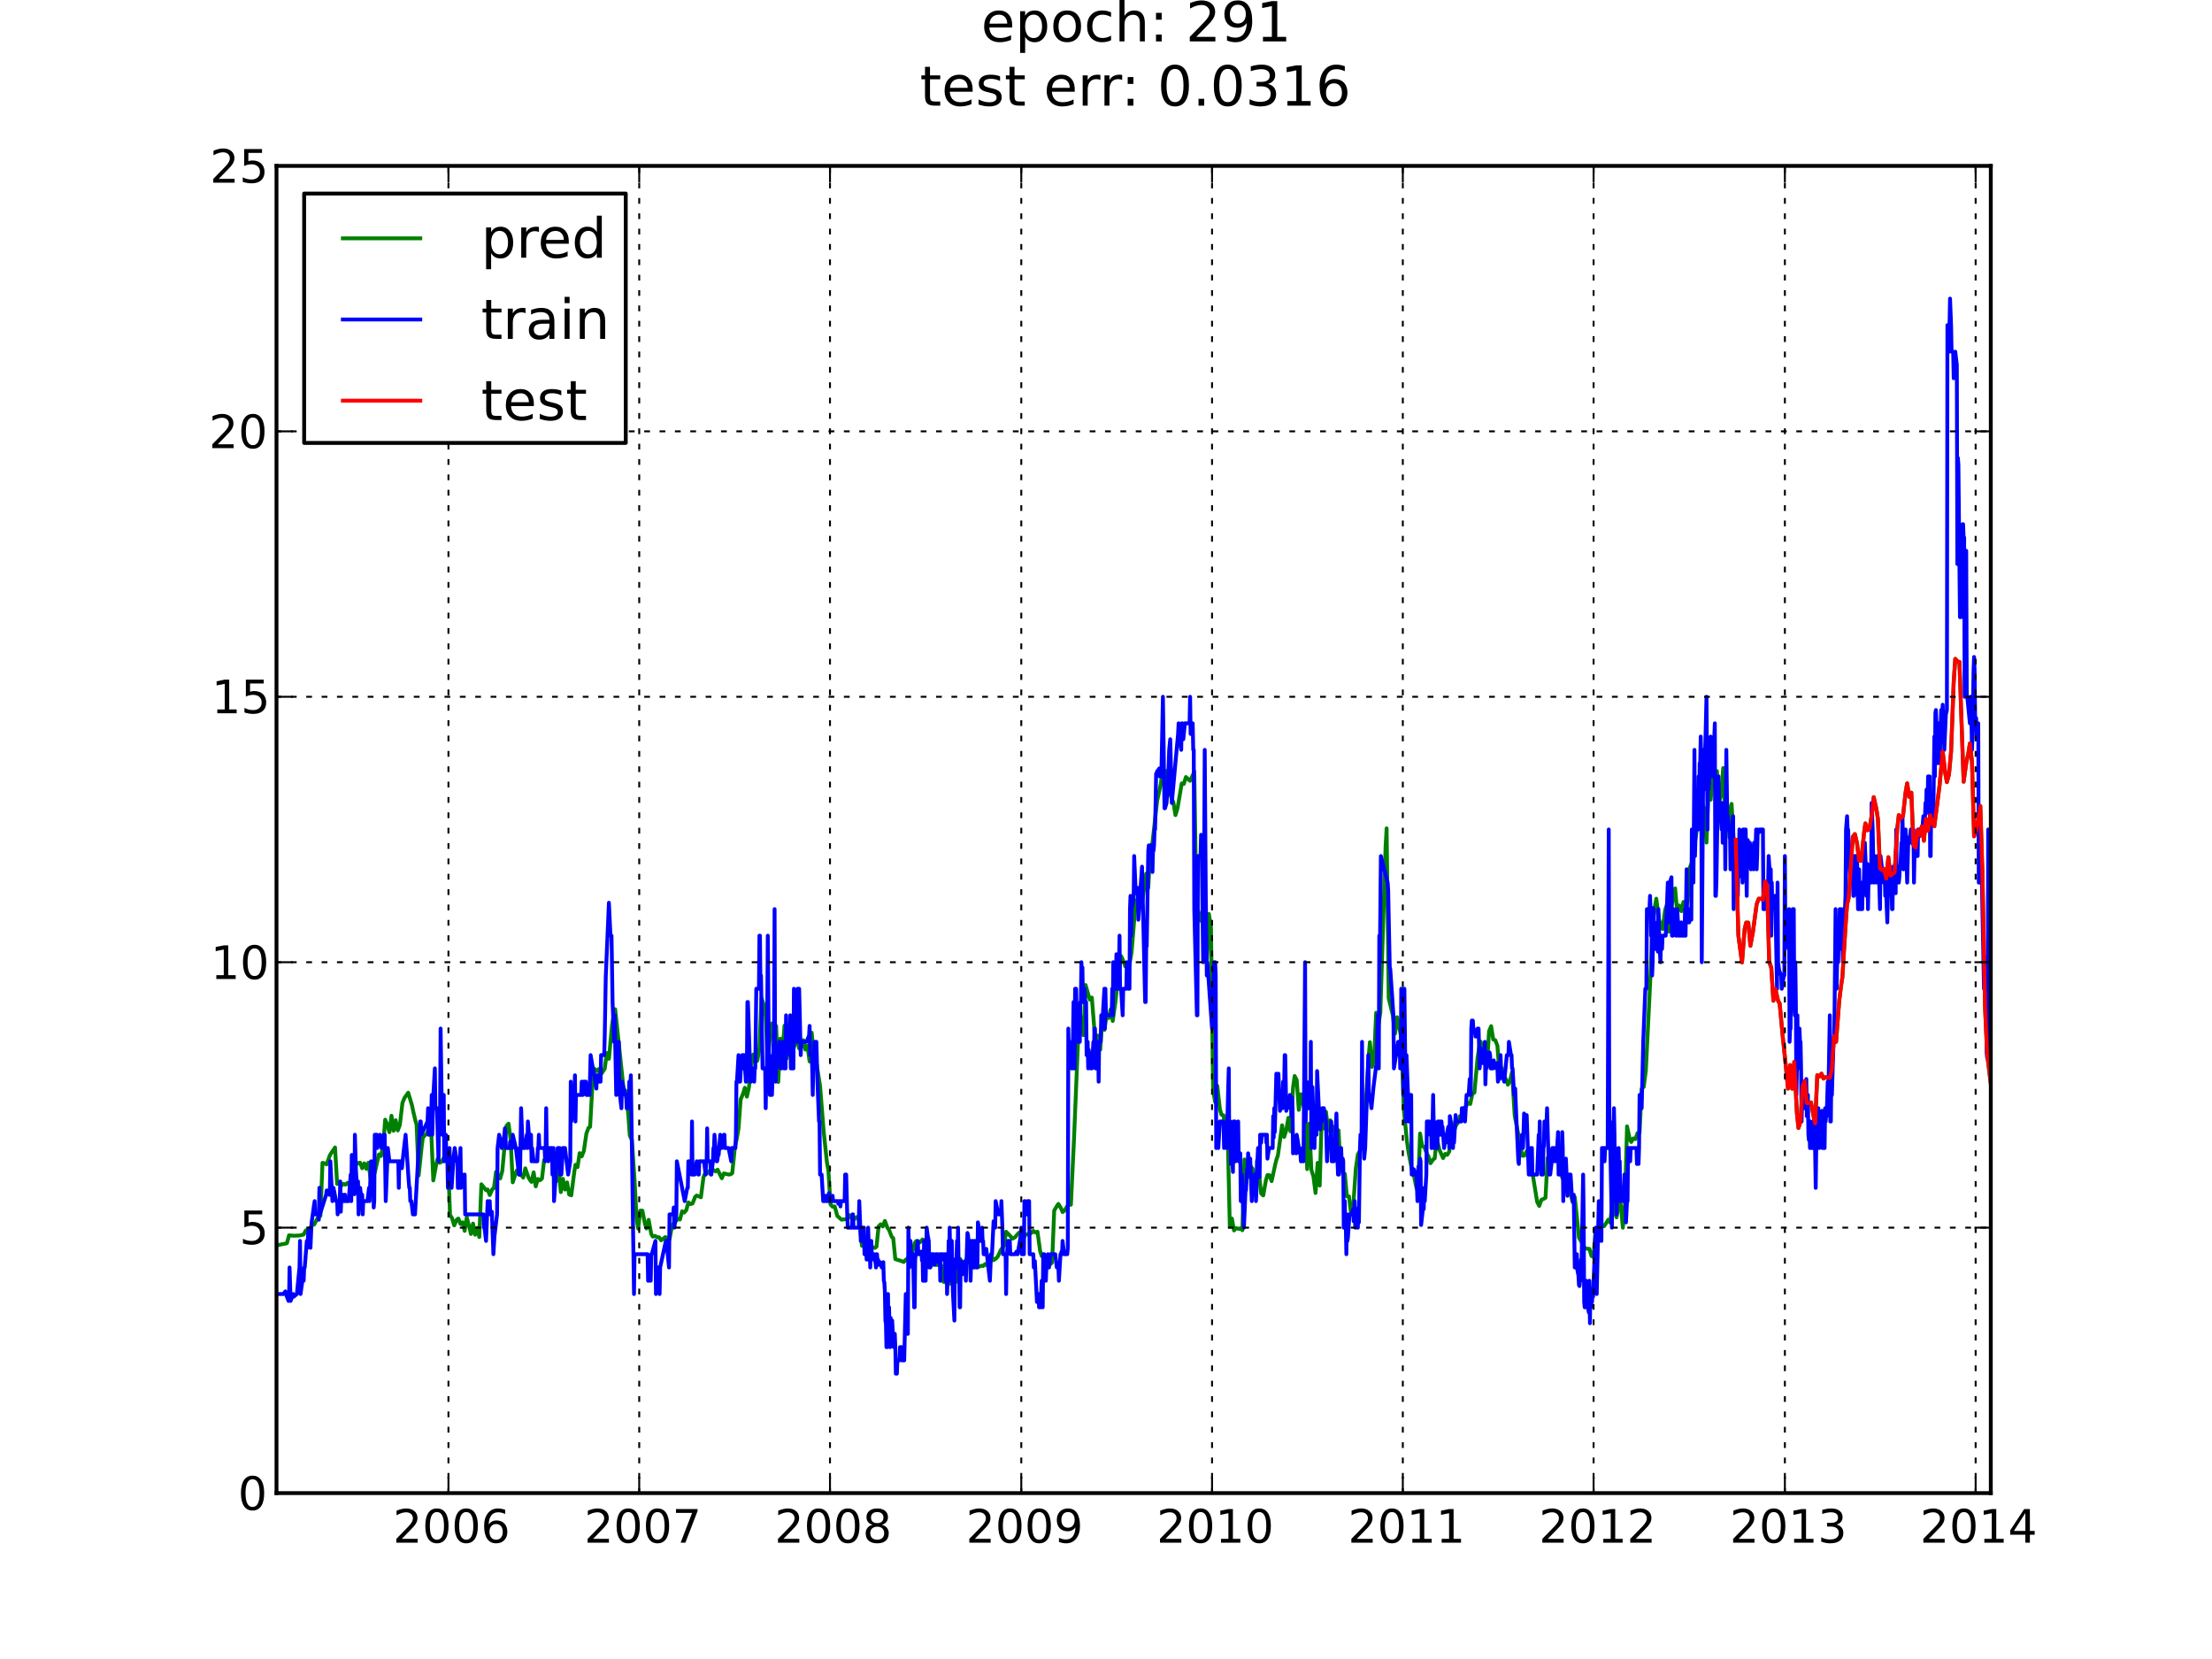 <?xml version="1.0" encoding="utf-8" standalone="no"?>
<!DOCTYPE svg PUBLIC "-//W3C//DTD SVG 1.1//EN"
  "http://www.w3.org/Graphics/SVG/1.1/DTD/svg11.dtd">
<!-- Created with matplotlib (http://matplotlib.org/) -->
<svg height="432pt" version="1.1" viewBox="0 0 576 432" width="576pt" xmlns="http://www.w3.org/2000/svg" xmlns:xlink="http://www.w3.org/1999/xlink">
 <defs>
  <style type="text/css">
*{stroke-linecap:square;stroke-linejoin:round;}
  </style>
 </defs>
 <g id="figure_1">
  <g id="patch_1">
   <path d="
M0 432
L576 432
L576 0
L0 0
z
" style="fill:#ffffff;"/>
  </g>
  <g id="axes_1">
   <g id="patch_2">
    <path d="
M72 388.8
L518.4 388.8
L518.4 43.2
L72 43.2
z
" style="fill:#ffffff;"/>
   </g>
   <g id="line2d_1">
    <path clip-path="url(#p7ff5b81e1d)" d="
M72 324.311
L73.497 323.984
L74.45 323.811
L74.722 323.699
L75.266 321.676
L76.491 321.781
L77.988 321.722
L78.941 321.503
L79.077 321.455
L79.621 320.4
L80.302 320.2
L80.846 319.619
L81.391 318.916
L81.799 318.87
L82.888 316.845
L83.432 316.631
L83.977 302.792
L84.657 302.965
L85.065 303.217
L85.882 300.865
L86.426 299.985
L86.971 299.228
L87.243 298.792
L87.787 308.283
L88.332 308.172
L88.876 308.747
L89.421 308.268
L89.965 308.489
L90.509 308.006
L91.054 308.636
L91.598 308.425
L92.142 303.105
L92.687 303.278
L93.367 302.822
L93.776 302.768
L94.32 304.207
L94.864 302.94
L95.409 304.349
L95.953 302.757
L96.498 306.962
L97.042 304.465
L97.586 305.374
L98.675 300.605
L99.219 301.02
L99.764 298.377
L100.308 291.561
L100.989 293.259
L101.397 294.814
L101.941 290.542
L102.486 294.438
L103.03 291.707
L103.575 294.364
L104.119 292.952
L104.8 287.175
L105.344 285.87
L106.297 284.54
L107.249 287.714
L107.658 289.636
L108.202 291.917
L108.474 292.782
L109.019 306.073
L109.835 298.269
L110.107 296.222
L111.196 295.052
L111.74 293.437
L112.285 294.582
L112.829 307.376
L113.646 302.899
L113.918 301.845
L114.462 302.779
L115.007 302.518
L115.823 300.98
L116.096 300.641
L116.64 301.162
L117.184 316.357
L117.729 317.244
L118.273 319.086
L118.954 317.58
L119.362 317.306
L119.906 318.715
L120.451 318.3
L120.995 320.516
L121.54 316.984
L122.356 320.083
L122.628 321.327
L123.173 318.609
L123.717 321.517
L124.261 319.742
L124.806 322.126
L125.35 308.387
L126.575 309.933
L126.983 309.741
L127.528 311.193
L128.208 309.645
L128.617 309.398
L129.161 305.162
L130.25 306.86
L130.794 304.936
L131.883 293.161
L132.427 292.594
L132.972 296.801
L133.516 307.879
L134.333 305.355
L134.605 304.738
L135.149 305.858
L135.694 305.897
L136.238 306.646
L136.782 304.223
L137.599 306.589
L138.143 307.457
L138.416 307.768
L138.96 305.271
L139.504 308.926
L140.049 307.005
L140.593 307.349
L141.138 306.872
L141.682 302.093
L142.499 301.883
L143.043 301.527
L143.315 301.299
L143.996 302.922
L144.404 303.507
L144.948 307.515
L145.493 304.573
L146.037 310.417
L146.581 306.968
L147.126 309.756
L147.67 307.902
L148.215 311.04
L148.759 311.27
L149.576 304.924
L149.848 303.302
L150.392 303.912
L150.937 300.279
L151.481 301.11
L152.025 299.73
L152.706 295.129
L153.25 293.68
L153.659 293.434
L154.339 281.238
L154.747 278.286
L155.292 278.933
L155.836 278.419
L156.38 279.958
L157.469 278.284
L158.014 274.221
L158.558 275.712
L159.375 266.906
L159.783 264.308
L160.191 262.803
L162.369 283.464
L162.913 284.102
L163.594 290.097
L164.002 295.728
L164.546 296.839
L165.227 307.22
L165.771 317.412
L166.18 319.937
L166.724 315.237
L167.268 315.24
L167.949 318.699
L168.357 319.895
L168.901 317.64
L169.582 321.305
L169.99 322.01
L170.535 321.833
L171.215 322.2
L171.623 322.183
L172.168 322.982
L173.257 322.129
L174.073 322.596
L174.345 322.675
L175.026 319.132
L175.57 318.287
L176.115 317.866
L176.523 317.351
L177.067 317.554
L177.612 315.409
L178.156 315.746
L178.7 315.141
L179.245 313.103
L179.789 313.56
L180.334 313.392
L181.014 311.662
L181.422 311.319
L182.375 311.699
L182.511 311.77
L183.192 306.511
L183.6 305.543
L184.144 305.565
L185.097 304.512
L185.233 304.389
L186.05 304.827
L186.322 305.044
L186.866 304.574
L187.955 306.815
L188.5 305.555
L189.452 305.788
L189.86 305.857
L190.269 305.773
L190.677 305.473
L191.358 298.723
L191.902 296.27
L192.31 293.872
L192.855 286.331
L193.535 284.677
L193.943 283.249
L194.488 285.567
L195.032 283.136
L195.713 276.357
L196.121 274.598
L196.665 276.595
L197.21 276.17
L197.754 272.86
L198.299 259.84
L198.843 261.524
L199.387 264.752
L199.932 276.421
L200.612 268.653
L201.02 266.497
L201.565 271.041
L202.109 267.157
L202.654 281.74
L203.198 270.46
L203.742 274.077
L204.287 267.06
L204.831 275.653
L205.376 273.22
L205.92 268.72
L206.464 273.647
L207.145 271.355
L207.553 270.505
L208.098 273.013
L208.642 272.671
L209.186 270.859
L209.731 273.309
L210.275 272.332
L210.82 276.402
L211.364 268.918
L211.908 274.882
L212.453 275.821
L213.541 282.785
L214.494 294.735
L215.311 302.515
L215.719 304.854
L216.263 313.645
L216.808 314.222
L217.352 314.138
L218.033 316.625
L219.121 317.593
L219.938 317.506
L220.346 317.428
L220.619 317.349
L221.163 316.424
L221.843 317.424
L222.252 317.655
L222.932 316.992
L223.34 316.894
L223.885 318.57
L224.429 324.375
L225.11 324.596
L226.062 324.396
L227.832 324.954
L228.24 324.634
L228.784 319.341
L229.329 318.809
L229.873 319.366
L230.418 317.929
L231.098 319.721
L231.506 320.256
L232.187 322.041
L232.595 322.432
L233.14 327.874
L234.773 328.39
L235.317 328.62
L235.998 327.916
L236.406 327.719
L236.95 326.059
L237.495 326.295
L238.175 323.749
L238.583 323.164
L239.128 323.749
L239.808 323.298
L240.217 322.743
L240.761 323.015
L241.305 329.746
L241.85 329.416
L242.394 329.67
L242.939 329.181
L244.027 329.389
L244.708 329.377
L245.116 329.549
L245.66 333.767
L246.885 334.092
L247.702 334.333
L247.838 334.356
L248.519 333.886
L248.927 333.816
L249.471 328.257
L250.016 327.82
L250.696 328.952
L251.104 329.085
L251.649 327.944
L252.738 328.815
L253.282 328.283
L254.099 329.633
L254.371 329.96
L255.051 329.811
L255.596 329.578
L256.004 329.675
L256.548 329.139
L257.093 329.56
L257.637 329.227
L258.181 326.995
L258.726 328.148
L259.406 327.675
L259.815 327.208
L260.631 325.459
L261.448 324.327
L261.992 320.745
L262.945 321.72
L263.353 322.189
L263.625 322.546
L264.306 322.192
L264.986 321.379
L265.395 320.972
L265.803 320.925
L266.347 322.629
L267.028 321.521
L268.389 321.19
L268.661 320.974
L269.069 320.531
L269.614 320.947
L270.158 320.73
L270.839 325.714
L271.247 327.075
L271.791 326.762
L272.472 327.506
L272.88 327.644
L273.424 329.273
L273.969 328.757
L274.513 315.22
L275.33 313.854
L275.602 313.504
L276.282 314.622
L276.691 315.613
L277.235 315.22
L277.916 314.096
L278.46 313.756
L278.868 313.69
L279.685 296.242
L281.046 262.892
L281.862 267.673
L282.135 269.556
L282.679 256.503
L283.768 260.291
L284.312 259.763
L284.993 268.285
L285.401 275.078
L285.945 269.664
L286.49 273.331
L287.034 265.094
L287.579 268.181
L288.123 264.628
L288.667 265.104
L289.212 262.821
L289.756 265.862
L290.437 260.992
L291.117 254.913
L291.934 248.976
L292.614 250.455
L293.022 251.665
L293.703 251.524
L294.111 251.182
L294.656 247.964
L295.744 234.702
L296.289 234.114
L296.833 234.262
L297.378 235.203
L298.466 227.483
L299.011 231.167
L299.555 220.767
L300.1 219.417
L301.324 208.506
L302.277 204.153
L302.821 199.535
L303.366 204.951
L303.91 200.655
L304.591 206.601
L305.543 208.934
L306.088 212.254
L306.632 210.452
L307.721 203.982
L308.265 204.141
L308.81 202.333
L309.762 203.222
L309.899 203.318
L310.715 201.588
L310.987 200.882
L311.532 235.644
L312.348 238.924
L312.62 239.746
L313.165 236.693
L313.709 238.955
L314.254 250.22
L314.798 237.992
L315.342 241.55
L315.887 283.903
L316.431 286.998
L316.976 282.741
L317.656 288.793
L318.064 290.266
L318.609 290.427
L319.153 295.144
L319.698 295.629
L320.242 319.432
L320.786 317.314
L321.331 320.399
L321.875 319.809
L322.556 319.993
L322.964 319.842
L323.508 320.352
L324.053 301.926
L324.597 302.506
L325.141 306.484
L325.686 303.697
L326.23 304.415
L326.775 306.824
L327.319 306.651
L327.863 305.788
L328.408 310.814
L328.952 311.286
L329.633 307.381
L330.041 306.012
L330.585 306.027
L331.13 307.562
L332.082 303.151
L332.355 302.053
L332.763 300.876
L333.852 293.021
L334.396 296.056
L334.94 294.333
L335.485 291.077
L336.029 294.602
L336.71 283.179
L337.118 280.186
L337.662 281.231
L338.207 289.015
L338.751 284.933
L339.84 289.421
L340.384 304.429
L340.929 292.603
L341.473 304.592
L342.018 306.372
L342.562 310.65
L343.106 302.799
L343.651 308.717
L344.195 289.769
L344.74 293.843
L345.284 289.502
L345.828 294.436
L346.373 291.729
L346.917 294.343
L347.461 293.389
L348.006 297.511
L348.55 294.326
L349.095 304.542
L349.775 305.41
L350.183 305.682
L350.728 311.516
L351.272 311.531
L351.817 316.086
L352.361 314.498
L353.041 304.37
L353.586 300.614
L354.539 299.004
L355.219 293.141
L355.763 285.398
L356.444 274.629
L356.716 271.386
L357.26 277.822
L357.805 276.002
L358.349 263.718
L358.894 267.292
L359.438 263.633
L360.799 220.543
L361.071 215.702
L361.616 259.939
L362.704 264.438
L363.249 269.178
L363.793 264.873
L364.61 268.832
L364.882 270.379
L365.562 289.076
L366.379 297.26
L366.787 300.051
L367.74 305.052
L368.148 305.973
L368.829 309.235
L369.237 310.113
L369.781 295.165
L370.326 298.474
L370.87 298.61
L371.551 300.445
L371.959 301.127
L372.503 302.904
L373.184 301.919
L373.592 301.645
L374.137 296.436
L374.817 299.366
L375.77 301.554
L376.314 300.481
L376.859 300.71
L377.403 299.818
L377.947 292.2
L378.492 294.639
L379.172 292.993
L379.58 292.461
L380.125 290.671
L380.669 290.584
L381.35 288.682
L382.302 287.183
L382.847 287.476
L383.391 284.85
L383.936 284.498
L384.752 275.482
L385.16 272.807
L385.569 271.246
L386.113 274.712
L386.658 273.489
L387.202 277.775
L387.746 268.538
L388.291 267.206
L388.835 270.671
L389.38 270.885
L389.924 272.319
L390.468 279.586
L391.013 278.087
L391.693 280.419
L392.101 280.906
L392.646 282.449
L393.19 281.462
L393.735 279.173
L394.415 290.435
L395.096 294.031
L395.504 296.061
L396.184 299.811
L396.457 300.976
L397.001 300.888
L397.545 299.745
L398.09 299.882
L398.634 305.475
L399.179 306.205
L400.267 312.957
L400.812 314.03
L401.356 312.448
L402.173 312.086
L402.445 311.894
L402.989 301.555
L403.806 299.82
L404.078 299.385
L404.895 300.098
L405.167 300.248
L405.711 301.663
L406.256 301.626
L406.8 306.727
L407.344 306.048
L408.025 309.546
L408.433 310.685
L408.978 310.858
L409.522 313.062
L410.066 311.712
L411.019 320.802
L411.155 322.276
L411.836 323.435
L412.38 324.594
L412.924 325.128
L413.877 325.21
L414.421 327.051
L414.966 327.312
L415.51 320.101
L416.055 322.15
L416.599 318.558
L417.28 319.164
L417.688 319.307
L418.504 318.102
L418.777 317.605
L419.321 318.338
L419.865 312.865
L420.546 315.993
L420.954 317.003
L421.499 313.163
L422.043 313.646
L422.587 319.697
L423.132 313.807
L423.676 293.304
L424.357 296.487
L424.765 297.366
L425.309 296.441
L425.854 296.624
L426.398 295.07
L426.942 294.956
L427.487 283.513
L428.031 282.998
L428.576 278.745
L429.664 256.582
L430.345 240.853
L431.025 235.558
L431.298 234.012
L431.978 239.328
L432.522 241.262
L432.931 241.903
L433.611 236.928
L434.02 235.746
L434.564 242.598
L435.244 235.962
L436.197 231.325
L436.741 237.448
L437.286 235.797
L437.83 237.275
L438.375 234.853
L438.919 236.548
L439.463 234.675
L440.008 225.934
L440.552 224.615
L441.913 215.677
L442.594 212.234
L443.274 209.314
L443.819 210.562
L444.363 219.415
L444.907 205.119
L445.452 208.242
L445.996 202.15
L446.54 204.122
L447.085 200.795
L447.629 209.17
L448.174 206.985
L448.718 199.994
L449.262 212.225
L449.807 209.624
L450.351 218.058
L450.896 209.327
L451.44 218.599
L451.984 218.677
L452.665 243.553
L453.481 249.712
L453.618 250.612
L454.298 241.955
L454.706 240.236
L455.251 240.258
L455.795 246.285
L456.476 242.547
L457.428 235.463
L457.973 234.015
L458.653 234.07
L459.061 234.362
L459.606 229.473
L460.15 230.513
L460.695 250.517
L461.239 251.972
L461.783 260.595
L462.328 257.577
L463.008 260.607
L463.417 261.297
L464.233 270.013
L464.914 276.469
L465.594 283.465
L466.139 277.357
L466.683 283.497
L467.227 276.511
L467.908 289.867
L468.316 293.733
L468.86 291.976
L469.405 282.787
L469.949 281.482
L470.494 287.281
L471.174 287.275
L471.582 287.063
L472.399 291.509
L472.671 292.527
L473.216 279.97
L473.76 280.342
L474.304 279.59
L474.849 280.867
L475.393 280.481
L476.21 280.685
L476.482 280.681
L477.026 278.357
L477.571 269.737
L478.115 271.294
L478.932 260.579
L479.476 256.215
L479.748 254.507
L480.565 241.295
L480.973 235.499
L481.381 233.839
L482.47 217.887
L483.015 217.2
L483.559 219.567
L484.103 224.144
L484.648 224.149
L485.464 216.299
L485.737 214.416
L486.281 216.212
L486.825 215.764
L487.506 211.497
L487.914 207.579
L488.595 210.608
L489.003 213.257
L489.547 226.121
L490.092 226.597
L490.636 226.235
L491.18 228.819
L491.725 223.218
L492.269 227.988
L493.222 227.291
L493.358 227.17
L494.039 215.792
L494.447 212.243
L494.991 213.155
L495.536 212.487
L496.216 206.31
L496.624 203.974
L497.169 207.511
L497.713 206.402
L498.258 220.032
L498.802 220.717
L499.346 216.211
L499.891 217.505
L500.435 215.166
L500.98 218.934
L501.524 213.229
L502.068 216.312
L502.613 212.282
L503.293 214.59
L503.701 215.153
L505.062 204.485
L505.879 195.718
L506.56 201.459
L506.968 203.666
L507.512 201.673
L508.057 195.744
L508.737 177.706
L509.145 171.572
L509.826 172.34
L510.234 172.349
L511.323 203.558
L512.003 198.715
L512.548 196.187
L512.956 193.589
L513.5 198.342
L514.045 217.777
L514.725 215.556
L515.406 211.701
L515.678 209.895
L516.222 227.185
L516.903 262.409
L517.447 274.424
L518.4 282.175
L518.4 282.175" style="fill:none;stroke:#008000;"/>
   </g>
   <g id="line2d_2">
    <path clip-path="url(#p7ff5b81e1d)" d="
M72 336.96
L73.769 336.96
L74.314 336.269
L74.586 337.319
L75.13 338.757
L75.266 338.342
L75.402 330.048
L75.675 338.757
L76.355 336.96
L76.491 337.651
L77.308 336.96
L77.988 330.048
L78.124 323.136
L78.26 336.96
L78.941 332.122
L79.077 333.504
L79.213 330.048
L79.349 330.048
L79.894 323.136
L80.03 324.933
L80.302 320.371
L80.846 324.933
L81.118 318.528
L81.799 313.632
L81.935 312.768
L82.071 316.224
L82.888 316.224
L83.024 317.606
L83.16 309.312
L83.296 316.224
L84.929 311.109
L85.065 310.003
L85.201 310.003
L85.746 311.109
L85.882 311.109
L86.018 302.4
L86.426 310.464
L86.562 312.768
L86.698 309.312
L86.835 309.312
L87.515 312.768
L87.787 312.768
L87.923 316.224
L88.059 312.768
L88.468 312.768
L88.604 307.653
L88.74 315.533
L88.876 312.077
L89.012 312.768
L89.421 311.109
L89.557 312.768
L89.693 312.768
L89.829 311.109
L89.965 312.768
L90.781 312.768
L91.326 305.856
L91.462 312.768
L91.598 300.741
L91.734 308.621
L92.278 310.971
L92.415 295.488
L92.687 304.704
L92.959 309.312
L93.095 309.312
L93.231 307.653
L93.367 316.224
L93.639 309.312
L93.776 309.312
L94.184 312.768
L94.32 311.109
L94.456 316.224
L94.592 312.768
L95.681 312.768
L96.089 309.312
L96.225 312.768
L96.634 302.4
L97.042 309.312
L97.178 302.4
L97.314 314.427
L97.45 312.768
L97.586 295.488
L98.131 295.488
L98.267 298.944
L98.947 295.488
L99.356 298.944
L99.9 295.488
L100.172 295.488
L100.444 312.768
L100.989 298.944
L101.397 302.4
L103.711 302.4
L103.847 309.312
L103.983 302.4
L104.255 302.4
L104.663 304.197
L105.072 300.096
L105.616 295.488
L106.433 307.607
L106.569 309.312
L106.705 309.312
L106.841 312.768
L107.113 312.768
L107.521 316.224
L108.066 316.224
L109.427 292.032
L109.563 292.032
L109.699 295.488
L111.332 292.032
L111.468 288.576
L111.604 295.488
L111.877 295.488
L112.285 290.373
L112.421 285.12
L112.557 295.488
L112.829 285.466
L113.238 278.208
L113.374 288.576
L113.782 288.576
L114.19 302.4
L114.326 288.576
L114.599 288.576
L114.735 267.84
L115.143 295.488
L115.415 295.488
L115.551 285.12
L115.687 302.4
L116.096 295.488
L116.232 302.4
L116.504 302.4
L116.64 309.312
L117.048 298.944
L117.184 302.4
L117.32 302.4
L117.593 309.312
L118.137 301.248
L118.409 298.944
L118.954 302.4
L119.09 301.709
L119.226 309.312
L119.498 309.312
L119.906 298.944
L120.042 309.312
L120.451 305.856
L120.859 308.621
L120.995 305.856
L121.131 316.224
L125.895 316.224
L126.031 319.68
L126.167 319.68
L126.575 323.136
L126.983 312.768
L127.12 316.224
L127.528 312.768
L127.664 316.224
L127.936 316.224
L128.072 315.533
L128.48 326.592
L128.753 321.984
L129.433 316.224
L129.569 298.944
L129.978 295.488
L130.658 298.944
L131.339 295.488
L131.475 293.829
L131.611 295.488
L131.747 298.944
L132.7 298.944
L132.836 297.285
L133.244 298.944
L133.38 298.944
L133.516 295.488
L134.333 298.944
L135.149 305.856
L135.285 298.944
L135.421 305.856
L135.694 288.576
L136.102 298.944
L136.646 298.944
L137.191 295.488
L137.327 298.944
L137.463 292.032
L138.007 298.944
L138.143 295.488
L138.28 295.488
L138.416 302.4
L138.552 298.944
L138.96 302.4
L139.913 302.4
L140.049 298.944
L140.185 298.944
L140.321 295.488
L140.457 298.944
L141.818 298.944
L141.954 302.4
L142.09 298.944
L142.226 288.576
L142.362 298.944
L142.771 302.4
L142.907 298.944
L143.723 298.944
L143.86 305.856
L143.996 305.856
L144.132 298.944
L144.268 312.768
L145.22 298.944
L145.765 298.944
L145.901 305.856
L146.037 302.4
L146.173 305.856
L146.581 298.944
L147.126 298.944
L147.942 305.856
L148.487 302.4
L148.623 281.664
L148.759 292.032
L149.576 285.12
L149.712 280.005
L149.848 292.032
L149.984 285.12
L151.345 285.12
L151.481 281.664
L151.617 285.12
L151.753 285.12
L151.889 281.664
L152.57 281.664
L152.706 285.12
L153.522 285.12
L153.795 274.752
L155.292 283.461
L155.428 280.005
L155.564 280.005
L155.7 281.664
L156.38 281.664
L156.517 274.752
L157.333 274.752
L157.469 269.914
L157.741 254.273
L158.558 235.077
L158.966 243.648
L159.239 243.648
L159.511 260.928
L159.919 271.296
L160.055 264.384
L160.463 285.12
L161.008 271.296
L161.144 271.296
L161.28 285.12
L161.416 285.12
L161.824 288.576
L161.96 281.664
L162.777 285.12
L163.049 285.12
L163.185 288.576
L163.321 285.12
L163.73 288.576
L163.866 281.664
L164.002 285.12
L164.274 280.005
L165.091 336.96
L165.227 326.592
L168.629 326.592
L168.765 333.504
L168.901 333.504
L169.038 331.43
L169.446 333.504
L169.582 326.592
L169.718 326.592
L170.671 323.136
L170.807 336.96
L170.943 330.048
L171.623 330.048
L171.76 336.96
L171.896 330.048
L173.393 323.136
L173.529 323.136
L174.209 330.048
L174.345 316.224
L175.298 316.224
L175.434 314.427
L175.57 319.68
L176.115 316.224
L176.251 302.4
L178.292 312.768
L178.973 309.312
L179.109 309.312
L179.245 302.4
L179.925 302.4
L180.061 305.856
L180.198 292.032
L180.334 305.856
L180.878 305.856
L181.422 302.4
L181.831 305.856
L181.967 305.856
L182.103 302.4
L183.328 302.4
L183.736 305.856
L183.872 302.4
L184.008 302.4
L184.144 293.829
L184.28 302.4
L184.961 302.4
L185.097 305.856
L185.233 305.856
L185.641 302.4
L185.778 298.944
L185.914 298.944
L186.05 295.488
L186.594 302.4
L186.73 302.4
L186.866 301.709
L187.002 300.326
L187.139 300.741
L187.547 295.488
L187.683 298.944
L187.955 298.944
L188.5 295.488
L188.636 295.488
L188.772 298.944
L189.724 298.944
L190.405 302.4
L190.541 298.944
L191.494 298.944
L191.63 295.488
L191.766 281.664
L191.902 281.664
L192.31 274.752
L192.446 281.664
L192.719 281.664
L192.991 277.056
L193.263 274.752
L193.399 278.208
L193.535 274.752
L193.807 274.752
L194.216 281.664
L194.352 281.664
L194.488 278.208
L194.624 260.928
L194.76 260.928
L195.44 281.664
L195.577 281.664
L195.713 278.208
L196.257 278.208
L196.393 281.664
L196.529 278.208
L196.665 278.208
L196.938 257.472
L197.618 257.472
L197.754 243.648
L197.89 243.648
L198.026 257.472
L198.162 254.016
L198.571 278.208
L199.251 278.208
L199.387 288.576
L199.523 281.664
L199.66 281.664
L199.932 243.648
L200.204 274.752
L200.34 274.752
L200.476 285.12
L201.02 285.12
L201.565 267.84
L201.701 236.736
L201.837 274.752
L201.973 281.664
L202.109 278.208
L202.245 278.208
L202.926 271.296
L203.334 278.208
L203.47 278.208
L203.606 276.826
L203.742 271.296
L204.015 271.296
L204.151 278.208
L204.287 278.208
L204.423 271.296
L204.559 278.208
L204.695 264.384
L204.831 271.296
L205.512 271.296
L205.648 274.752
L205.784 264.384
L205.92 278.208
L206.6 278.208
L206.737 257.472
L206.873 264.384
L207.009 259.269
L207.145 267.84
L207.553 271.296
L207.689 257.472
L207.825 264.384
L207.961 257.472
L208.098 257.472
L208.506 274.752
L208.642 271.296
L210.003 271.296
L210.683 269.637
L210.82 267.149
L210.956 274.752
L211.364 274.752
L211.5 278.208
L211.636 285.12
L211.772 278.208
L211.908 278.208
L212.044 271.296
L212.589 271.296
L212.861 281.664
L213.269 292.032
L213.405 292.032
L213.541 305.856
L213.95 305.856
L214.358 312.768
L214.63 312.768
L214.766 311.386
L214.902 311.386
L215.039 312.768
L215.175 311.386
L215.311 312.768
L215.719 312.768
L215.855 310.694
L215.991 312.768
L216.672 312.768
L216.808 311.386
L216.944 312.768
L218.169 312.768
L218.305 313.459
L218.441 312.768
L218.713 312.768
L218.849 314.15
L218.985 312.768
L219.938 312.768
L220.074 305.856
L220.346 305.856
L220.619 316.224
L220.755 319.68
L221.843 319.68
L221.98 316.224
L222.116 316.224
L222.252 319.68
L223.613 319.68
L223.749 312.768
L224.157 323.136
L224.293 319.68
L224.429 323.136
L224.565 319.68
L224.701 319.68
L224.838 323.136
L224.974 319.68
L225.11 326.592
L225.246 326.592
L225.518 323.136
L225.654 327.974
L225.79 326.592
L225.926 327.974
L226.062 319.68
L226.335 327.974
L226.471 325.21
L226.607 330.048
L226.879 323.136
L227.015 326.592
L227.56 327.974
L227.696 326.592
L227.832 328.389
L227.968 328.666
L228.104 330.048
L228.24 326.592
L228.376 326.592
L228.512 328.666
L228.648 327.974
L228.784 329.357
L228.92 328.666
L229.057 329.357
L229.193 328.666
L229.329 329.357
L229.465 329.357
L229.601 330.048
L229.737 330.048
L230.009 328.666
L230.145 333.504
L230.281 333.919
L230.418 336.269
L230.554 343.872
L230.69 344.563
L230.826 350.784
L230.962 344.563
L231.098 350.784
L231.234 336.96
L231.37 349.125
L231.506 340.416
L231.779 350.784
L231.915 343.181
L232.051 347.328
L232.187 347.328
L232.323 343.872
L232.595 349.125
L232.731 350.784
L232.867 347.328
L233.003 347.328
L233.14 350.784
L233.276 357.696
L233.548 357.696
L233.684 354.24
L234.228 354.24
L234.364 350.784
L234.773 350.784
L234.909 354.24
L235.181 354.24
L235.317 350.784
L235.453 354.24
L235.861 336.96
L235.998 345.669
L236.134 343.872
L236.27 347.328
L236.406 347.328
L236.542 319.68
L236.814 330.048
L236.95 323.136
L237.086 323.136
L237.222 326.592
L237.767 326.592
L238.039 340.416
L238.175 340.416
L238.311 327.974
L238.447 326.592
L238.583 326.592
L238.992 323.136
L239.128 326.592
L239.536 326.592
L239.944 325.901
L240.08 328.251
L240.217 326.592
L240.353 333.504
L240.489 333.504
L240.625 323.136
L240.897 333.504
L241.033 333.504
L241.305 319.68
L241.578 321.754
L241.85 323.136
L241.986 330.048
L242.258 330.048
L242.394 326.592
L243.211 326.592
L243.347 329.357
L243.755 326.592
L244.163 326.592
L244.3 328.666
L244.708 326.592
L244.844 333.504
L244.98 326.592
L245.524 326.592
L245.66 327.974
L245.797 327.974
L245.933 326.592
L246.069 327.283
L246.205 333.504
L246.341 326.592
L246.477 326.592
L246.613 336.96
L246.749 333.504
L246.885 333.504
L247.021 323.136
L247.158 326.592
L247.294 319.68
L247.566 333.504
L247.702 323.136
L247.838 323.136
L248.11 336.096
L248.519 343.872
L248.655 327.974
L248.791 330.048
L248.927 330.048
L249.063 328.389
L249.199 323.136
L249.335 328.389
L249.471 319.68
L249.607 328.389
L249.743 328.389
L249.88 340.416
L250.016 340.416
L250.152 328.389
L250.288 330.048
L250.424 330.048
L250.56 331.845
L250.696 328.666
L250.832 328.666
L250.968 329.357
L251.377 328.389
L251.513 333.504
L251.921 321.062
L252.057 321.477
L252.193 323.136
L252.601 323.136
L252.738 333.504
L253.01 323.136
L253.146 326.592
L253.282 323.136
L253.418 330.048
L253.554 330.048
L253.69 323.136
L253.826 330.048
L253.962 323.136
L254.099 326.592
L254.235 323.136
L254.371 330.048
L254.507 330.048
L254.643 318.298
L254.779 318.989
L254.915 323.136
L255.46 323.136
L255.732 319.68
L255.868 323.136
L256.004 323.136
L256.14 326.592
L256.684 326.592
L256.82 325.21
L257.501 331.2
L257.773 333.504
L258.045 326.592
L258.318 326.592
L258.726 318.021
L258.998 318.021
L259.134 319.68
L259.27 312.768
L259.951 316.224
L260.631 316.224
L260.767 312.768
L261.04 320.371
L261.176 326.592
L261.856 326.592
L261.992 336.96
L262.128 326.592
L262.264 326.592
L262.4 323.136
L262.945 323.136
L263.081 326.592
L264.306 326.592
L264.714 325.901
L264.85 326.592
L264.986 326.592
L265.803 321.754
L265.939 319.68
L266.075 326.592
L266.211 323.136
L266.347 326.592
L266.62 326.592
L266.756 312.768
L266.892 312.768
L267.028 316.224
L267.436 316.224
L267.572 312.768
L267.98 312.768
L268.117 326.592
L269.069 326.592
L269.205 330.048
L269.478 328.389
L270.022 339.034
L270.43 336.96
L270.566 340.416
L270.702 336.96
L270.839 340.416
L270.975 340.416
L271.247 333.504
L271.519 340.416
L271.655 326.592
L271.791 333.504
L271.927 326.592
L272.336 333.504
L272.472 330.048
L272.744 330.048
L272.88 326.592
L273.016 330.048
L273.152 330.048
L273.56 326.592
L274.785 326.592
L275.194 330.048
L275.602 330.048
L275.738 333.504
L276.146 326.592
L276.282 326.592
L276.419 325.901
L276.555 326.592
L276.691 323.136
L277.099 326.592
L277.916 326.592
L278.052 324.933
L278.188 267.84
L278.324 274.752
L278.46 274.752
L278.596 271.296
L279.004 278.208
L279.277 278.208
L279.549 260.928
L279.685 278.208
L279.821 278.208
L279.957 257.472
L280.229 257.472
L280.365 264.384
L280.501 264.384
L280.774 271.296
L280.91 267.84
L281.046 267.84
L281.182 271.296
L281.318 260.928
L281.454 260.928
L281.59 250.56
L281.726 253.325
L281.862 251.942
L281.999 260.928
L282.271 260.928
L282.407 257.472
L282.543 260.928
L282.815 260.928
L282.951 274.752
L283.087 274.752
L283.223 271.296
L283.36 278.208
L283.496 273.37
L283.632 274.752
L283.904 274.752
L284.04 278.208
L284.312 278.208
L284.72 271.296
L284.857 274.752
L284.993 267.84
L285.129 267.84
L285.265 278.208
L285.809 278.208
L285.945 271.296
L286.081 281.664
L286.218 271.296
L286.626 271.296
L286.762 264.384
L286.898 267.84
L287.034 264.384
L287.17 264.384
L287.579 257.472
L287.715 267.84
L287.851 257.472
L287.987 264.384
L289.484 264.384
L289.62 257.472
L289.756 264.384
L289.892 250.56
L290.028 257.472
L290.437 257.472
L290.573 256.781
L290.709 248.486
L290.981 257.472
L291.253 257.472
L291.525 243.648
L291.661 257.472
L291.934 257.472
L292.342 264.384
L292.478 257.472
L293.295 257.472
L293.431 250.56
L293.839 257.472
L294.111 257.472
L294.247 236.736
L294.383 233.28
L294.52 243.648
L294.656 236.736
L295.2 233.971
L295.336 222.912
L295.744 232.589
L295.88 231.621
L296.017 231.898
L296.153 232.589
L296.289 231.206
L296.425 239.501
L297.378 225.677
L298.194 260.928
L298.33 260.928
L298.466 246.413
L298.602 246.413
L299.011 221.53
L299.147 220.147
L299.963 220.147
L300.1 227.059
L300.236 221.53
L300.372 221.53
L300.508 220.147
L300.644 216
L300.78 216
L301.052 201.485
L301.188 201.485
L301.324 200.794
L301.46 200.794
L301.869 200.102
L302.005 202.176
L302.277 200.102
L302.413 202.176
L302.821 181.44
L303.23 210.47
L303.366 210.47
L303.774 209.088
L303.91 207.014
L304.046 207.014
L304.455 195.264
L304.727 192.499
L305.135 209.088
L306.768 191.117
L306.904 188.352
L307.04 191.808
L307.177 191.808
L307.585 195.264
L307.721 188.352
L307.857 188.352
L308.129 192.499
L308.538 188.352
L309.762 188.352
L309.899 181.44
L310.035 191.117
L310.443 188.352
L310.579 188.352
L310.715 195.264
L310.851 195.264
L310.987 236.736
L311.668 264.384
L311.804 264.384
L311.94 222.912
L312.62 222.912
L312.757 217.382
L312.893 218.765
L313.301 250.56
L313.437 243.648
L313.709 195.264
L313.981 233.28
L314.254 254.016
L314.39 250.56
L315.615 267.84
L316.159 250.56
L316.431 250.56
L316.567 254.016
L316.703 298.944
L317.112 295.488
L317.248 298.944
L317.656 292.032
L318.609 292.032
L318.745 298.944
L318.881 295.488
L319.425 298.944
L319.834 282.816
L319.97 278.208
L320.106 298.944
L320.242 298.944
L320.378 292.032
L320.514 303.091
L320.65 303.091
L320.786 298.944
L321.059 305.165
L321.195 292.032
L321.603 292.032
L321.739 302.4
L321.875 301.709
L322.147 301.709
L322.283 298.944
L322.42 292.032
L322.556 302.4
L322.964 300.326
L323.1 312.768
L323.236 312.768
L323.372 305.856
L323.917 319.68
L324.325 310.003
L324.461 310.003
L324.733 304.474
L324.869 304.474
L325.005 300.326
L325.278 303.091
L325.55 301.709
L325.958 312.768
L326.094 309.312
L326.23 309.312
L326.639 305.856
L326.775 307.238
L326.911 306.547
L327.047 312.768
L327.183 310.003
L327.319 302.4
L327.455 301.709
L327.591 298.944
L327.727 305.856
L327.863 305.856
L328 306.547
L328.136 295.488
L328.272 297.562
L328.408 297.562
L328.544 295.488
L329.633 295.488
L329.769 297.562
L329.905 295.488
L330.041 301.709
L330.449 298.944
L331.402 298.944
L331.538 290.65
L331.674 296.179
L331.81 288.576
L331.946 294.797
L332.355 279.59
L332.491 281.664
L332.899 279.59
L333.307 289.267
L333.443 288.576
L333.58 287.194
L333.716 288.576
L333.988 288.576
L334.124 281.664
L334.26 282.355
L334.396 282.355
L334.532 274.752
L334.668 274.752
L334.94 289.267
L335.757 286.502
L335.893 285.12
L336.029 288.576
L336.165 287.885
L336.301 290.65
L336.438 285.811
L336.574 288.576
L336.71 300.326
L337.118 298.944
L337.254 298.944
L337.39 296.87
L337.526 300.326
L337.662 295.488
L338.479 300.326
L338.615 300.326
L338.751 302.4
L339.023 302.4
L339.16 298.944
L339.432 302.4
L339.84 250.56
L339.976 292.032
L340.248 281.664
L340.384 288.576
L341.065 288.576
L341.201 286.917
L341.337 271.296
L341.473 298.944
L341.609 283.738
L341.745 283.046
L342.154 295.488
L342.29 298.944
L342.426 292.032
L342.834 295.488
L342.97 278.899
L343.515 290.419
L343.787 294.106
L343.923 292.032
L344.195 292.032
L344.331 288.576
L344.74 288.576
L345.284 292.032
L345.556 302.4
L345.828 297.562
L345.964 298.944
L346.237 298.944
L346.645 292.032
L346.781 302.4
L346.917 298.944
L347.053 302.4
L347.325 302.4
L347.461 301.709
L348.006 289.958
L348.278 302.4
L348.414 305.856
L348.686 305.856
L349.095 298.944
L349.231 298.944
L349.367 302.4
L349.503 302.4
L349.639 301.709
L349.775 302.4
L349.911 319.68
L350.047 312.768
L350.183 312.768
L350.32 319.68
L350.456 319.68
L350.592 326.592
L350.728 316.224
L350.864 323.136
L351 322.168
L351.408 316.224
L351.953 316.224
L352.361 314.842
L352.497 318.021
L352.769 312.768
L352.905 319.68
L353.314 316.224
L353.45 319.68
L353.586 319.68
L353.722 314.565
L353.858 318.298
L354.13 298.944
L354.266 295.488
L354.402 297.562
L354.539 297.562
L354.675 271.296
L354.811 298.944
L354.947 294.797
L355.083 295.488
L355.219 301.709
L355.491 298.944
L356.308 274.752
L356.444 285.12
L356.716 285.12
L357.124 288.576
L357.669 282.948
L358.349 277.517
L358.485 278.208
L358.758 264.384
L359.03 278.208
L359.166 243.648
L359.302 250.56
L359.574 222.912
L361.343 229.824
L361.48 231.898
L361.888 251.942
L362.024 252.357
L362.568 260.237
L362.84 264.384
L362.977 278.208
L364.065 271.296
L364.201 271.296
L364.338 274.752
L364.474 271.296
L364.61 278.208
L364.746 278.208
L364.882 257.472
L365.018 271.296
L365.154 271.296
L365.29 260.928
L365.426 285.12
L365.562 285.12
L365.699 257.472
L366.107 292.032
L366.243 274.752
L366.651 285.12
L366.787 292.032
L366.923 285.12
L367.468 285.12
L367.604 305.856
L368.012 305.856
L368.148 304.474
L368.284 305.856
L368.693 305.856
L368.829 305.165
L369.101 312.768
L369.237 305.165
L369.373 303.782
L369.645 303.782
L369.781 301.709
L369.918 302.4
L370.054 318.989
L370.598 314.15
L370.734 314.842
L370.87 309.312
L371.006 312.768
L371.415 305.856
L371.551 292.032
L372.095 292.032
L372.367 295.488
L372.503 295.488
L372.64 292.032
L372.776 298.944
L372.912 298.944
L373.184 285.12
L373.32 292.032
L373.456 292.032
L373.592 298.944
L373.728 294.106
L373.864 298.944
L374 298.944
L374.137 295.488
L374.273 298.944
L374.409 292.032
L374.545 295.488
L374.681 292.032
L374.817 292.032
L374.953 295.488
L375.089 295.488
L375.225 292.032
L375.361 292.032
L375.498 293.829
L375.634 293.414
L376.042 298.944
L376.314 296.87
L376.45 297.562
L376.586 295.488
L376.722 295.488
L377.131 293.414
L377.403 298.944
L377.539 290.65
L377.675 291.341
L378.356 298.944
L378.492 295.488
L378.628 297.562
L379.036 290.373
L379.172 292.032
L380.533 292.032
L380.669 288.576
L381.078 288.576
L381.214 290.373
L381.35 288.576
L381.486 292.032
L381.894 285.12
L382.439 285.12
L382.711 280.973
L382.847 285.12
L382.983 285.12
L383.119 267.84
L383.255 265.766
L383.527 265.766
L383.663 267.84
L384.072 268.531
L384.208 269.914
L384.344 269.914
L384.752 267.84
L385.024 267.84
L385.297 278.208
L385.705 273.093
L386.113 276.826
L386.249 274.476
L386.385 276.549
L386.521 276.826
L386.658 271.296
L386.794 282.355
L386.93 278.208
L387.066 278.208
L387.338 274.061
L387.474 274.752
L387.61 274.752
L387.746 275.443
L387.882 274.061
L388.019 274.752
L388.155 278.208
L388.835 278.208
L388.971 276.134
L389.107 277.24
L389.243 276.826
L389.652 278.208
L389.788 276.826
L389.924 278.208
L390.06 281.664
L390.332 278.208
L390.468 280.973
L390.604 280.005
L390.74 274.752
L390.877 278.899
L391.693 281.664
L392.374 274.752
L392.782 274.752
L392.918 271.296
L393.462 274.752
L393.599 274.752
L393.735 278.208
L393.871 278.208
L394.279 285.12
L394.415 285.12
L394.551 283.461
L394.823 290.373
L395.368 302.4
L395.504 303.091
L395.64 298.944
L396.048 297.562
L396.184 298.944
L396.32 295.488
L396.457 296.179
L396.593 298.944
L396.865 289.958
L397.273 290.65
L397.409 290.65
L397.545 290.373
L398.09 305.856
L398.226 301.018
L398.362 305.856
L398.498 305.856
L398.634 298.944
L398.906 298.944
L399.042 305.856
L400.267 305.856
L400.676 295.488
L400.812 298.944
L400.948 292.032
L401.084 302.4
L401.22 300.326
L401.356 305.856
L401.492 305.856
L401.628 298.944
L401.764 305.856
L401.9 298.944
L402.037 298.253
L402.173 292.032
L402.445 292.032
L402.581 295.488
L402.853 288.576
L403.125 298.253
L403.398 305.856
L403.534 302.4
L403.67 305.856
L404.078 302.4
L404.214 298.944
L404.35 300.741
L404.486 298.944
L404.759 298.944
L404.895 302.4
L405.031 302.4
L405.167 300.741
L405.303 301.709
L405.711 294.797
L405.847 305.856
L406.664 305.856
L406.8 294.797
L406.936 298.944
L407.072 312.768
L407.208 305.856
L407.344 307.238
L407.48 305.856
L407.753 301.709
L408.161 311.386
L408.297 305.856
L408.433 309.312
L408.569 305.856
L408.705 305.856
L408.841 307.238
L408.978 305.856
L409.25 310.464
L409.522 312.768
L409.658 311.109
L409.794 311.109
L410.066 330.048
L410.475 330.048
L410.611 326.592
L410.747 330.739
L411.019 332.122
L411.155 334.61
L411.291 334.886
L411.427 333.504
L411.563 333.504
L411.7 327.974
L411.836 328.666
L412.244 305.856
L412.38 316.224
L412.516 339.034
L412.652 340.416
L412.788 340.416
L412.924 339.034
L413.06 333.504
L413.197 334.886
L413.469 340.416
L413.741 341.798
L413.877 333.504
L414.013 344.563
L414.149 335.578
L414.285 340.416
L414.421 337.651
L414.558 339.034
L414.694 336.96
L414.83 337.651
L415.51 319.68
L415.782 336.96
L416.327 312.768
L416.463 323.136
L416.599 316.224
L417.007 323.136
L417.143 298.944
L417.688 298.944
L417.824 302.4
L417.96 298.944
L418.64 298.944
L418.913 216
L419.049 292.032
L419.185 292.032
L419.729 319.68
L420.001 297.792
L420.274 288.576
L420.41 295.488
L420.546 312.768
L420.682 298.944
L420.954 316.224
L421.226 303.552
L421.499 298.944
L421.635 305.856
L421.771 302.4
L421.907 312.768
L422.043 309.312
L422.179 309.312
L422.315 312.768
L422.723 312.768
L422.996 305.856
L423.132 305.856
L423.268 309.312
L423.404 318.298
L423.676 312.768
L423.812 312.768
L423.948 298.944
L424.357 298.944
L424.493 302.4
L424.629 298.944
L426.126 298.944
L426.262 303.091
L426.398 301.709
L426.67 303.091
L426.806 298.944
L426.942 285.12
L427.079 288.576
L427.215 288.576
L427.351 287.885
L427.487 288.576
L427.895 271.296
L428.44 257.472
L428.712 257.472
L428.848 236.736
L428.984 238.118
L429.12 236.736
L429.528 236.736
L429.664 233.28
L429.8 236.736
L429.937 243.648
L430.073 240.192
L430.209 254.016
L430.345 250.56
L430.481 236.46
L430.617 236.736
L430.753 243.648
L430.889 240.192
L431.025 247.104
L431.161 243.648
L431.434 243.648
L431.706 247.795
L431.842 236.736
L432.114 245.952
L432.386 250.56
L432.522 243.648
L432.659 243.648
L432.795 247.104
L432.931 243.648
L433.747 243.648
L434.292 229.824
L434.428 229.824
L434.564 240.192
L434.7 229.824
L434.836 229.824
L435.244 228.442
L435.38 243.648
L435.653 243.648
L435.789 236.736
L435.925 240.192
L436.333 240.192
L436.469 243.648
L436.605 243.648
L436.741 236.736
L437.15 243.648
L437.286 240.192
L437.422 243.648
L437.558 241.989
L437.694 243.648
L437.83 240.192
L437.966 243.648
L438.102 241.574
L438.239 243.648
L438.375 243.648
L438.511 242.266
L438.647 243.648
L438.783 236.736
L438.919 243.648
L439.191 226.368
L439.327 240.192
L439.463 236.736
L439.6 240.192
L439.736 236.736
L439.872 240.192
L440.28 236.736
L440.416 239.501
L440.552 216
L440.96 229.824
L441.233 195.264
L441.369 222.912
L441.641 212.544
L441.777 216
L441.913 212.544
L442.049 212.544
L442.185 216
L442.321 202.176
L442.458 209.088
L442.594 198.72
L442.73 198.72
L442.866 191.808
L443.002 198.72
L443.138 250.56
L443.546 195.264
L443.682 205.632
L444.091 192.96
L444.363 181.44
L444.635 216
L444.771 198.72
L444.907 205.632
L445.043 203.973
L445.452 191.808
L445.588 202.176
L445.724 198.029
L445.86 202.176
L446.132 202.176
L446.404 191.808
L446.54 188.352
L446.677 233.28
L446.813 233.28
L446.949 229.824
L447.221 212.544
L447.357 209.088
L447.493 202.176
L447.629 209.088
L447.901 209.088
L448.31 216
L448.446 209.088
L448.582 219.456
L448.854 219.456
L449.126 209.088
L449.262 226.368
L449.535 195.264
L449.807 216
L449.943 212.544
L450.079 216
L450.487 216
L450.623 226.368
L450.76 216
L450.896 216
L451.304 212.544
L451.44 236.736
L451.576 226.368
L451.712 226.368
L451.848 222.912
L451.984 229.824
L452.393 229.824
L452.529 233.28
L452.665 222.912
L452.801 222.912
L452.937 216
L453.073 228.165
L453.345 219.456
L453.481 219.456
L453.618 218.074
L453.754 229.824
L453.89 216
L454.026 216
L454.162 218.765
L454.298 216
L454.434 217.382
L454.57 216
L454.842 233.28
L454.979 219.456
L455.115 218.765
L455.251 219.456
L455.387 219.456
L455.523 222.912
L455.659 219.456
L455.795 221.53
L455.931 226.368
L456.34 224.294
L456.476 220.147
L456.612 226.368
L456.748 219.456
L456.884 220.147
L457.02 219.456
L457.156 220.838
L457.292 216
L457.428 226.368
L457.564 222.912
L457.7 216
L458.109 216.691
L458.245 216
L459.061 216
L459.198 236.736
L459.47 236.736
L459.606 229.824
L460.422 229.824
L460.559 222.912
L460.831 227.059
L460.967 229.824
L461.103 226.368
L461.239 243.648
L461.375 229.824
L461.511 236.736
L462.056 236.736
L462.192 233.28
L462.328 236.736
L462.736 257.472
L462.872 229.824
L463.008 250.56
L463.28 252.689
L463.825 254.016
L463.961 257.472
L464.505 254.016
L464.641 254.016
L464.778 222.912
L464.914 243.648
L465.322 243.648
L465.73 247.104
L465.866 236.736
L466.002 271.296
L466.139 267.84
L466.275 267.84
L466.411 243.648
L466.819 236.736
L466.955 240.192
L467.091 236.736
L467.227 260.928
L467.363 264.384
L467.5 250.56
L467.636 260.928
L467.772 285.12
L467.908 278.208
L468.044 264.384
L468.18 278.208
L468.588 267.84
L468.724 271.296
L468.86 271.296
L468.997 278.208
L469.133 292.032
L469.405 281.664
L469.541 285.12
L469.677 285.12
L469.813 288.576
L469.949 285.12
L470.085 285.12
L470.358 280.973
L470.494 290.65
L470.63 285.12
L470.766 285.12
L470.902 295.488
L471.038 296.87
L471.174 292.032
L471.31 298.944
L471.446 292.032
L471.582 293.829
L471.719 298.944
L471.991 298.944
L472.127 292.032
L472.535 292.032
L472.807 309.312
L473.08 288.576
L473.216 292.032
L473.352 292.032
L473.488 288.576
L473.624 292.032
L473.76 298.944
L474.032 290.373
L474.168 290.65
L474.44 289.267
L474.577 298.944
L474.713 292.032
L474.849 298.944
L474.985 297.285
L475.121 298.944
L475.257 288.576
L475.393 292.032
L475.529 290.373
L475.665 290.65
L475.938 281.664
L476.074 286.502
L476.482 264.384
L476.618 292.032
L476.754 292.032
L476.89 278.208
L477.026 285.12
L477.435 271.296
L477.571 271.296
L477.707 264.384
L477.979 236.736
L478.251 257.472
L478.387 250.56
L478.66 250.56
L478.796 243.648
L478.932 243.648
L479.068 236.736
L479.204 243.648
L479.34 236.736
L479.476 247.104
L479.612 243.648
L479.748 243.648
L479.884 250.56
L480.02 236.736
L480.157 243.648
L480.565 233.28
L480.701 216
L480.973 212.544
L481.109 216
L481.245 216
L481.79 229.824
L482.062 222.912
L482.198 226.368
L482.334 222.912
L482.606 233.28
L482.742 233.28
L482.879 222.912
L483.015 226.368
L483.151 222.912
L483.287 229.824
L483.423 222.912
L483.559 222.912
L483.831 236.736
L483.967 236.736
L484.103 226.368
L484.24 236.736
L484.648 236.736
L484.784 229.824
L484.92 236.736
L485.056 229.824
L485.192 231.621
L485.328 229.824
L485.6 219.456
L485.873 226.368
L486.009 233.28
L486.281 224.986
L486.417 236.736
L486.553 229.824
L486.825 229.824
L486.961 226.368
L487.098 226.368
L487.234 229.824
L487.37 209.088
L487.642 216
L487.914 229.824
L488.186 222.912
L488.595 229.824
L488.867 222.912
L489.003 226.368
L489.139 222.912
L489.547 236.736
L489.683 222.912
L490.5 229.824
L490.636 229.824
L490.772 226.368
L490.908 233.28
L491.18 233.28
L491.453 240.192
L491.725 226.368
L491.861 229.824
L491.997 226.368
L492.133 226.368
L492.269 227.059
L492.405 233.28
L492.541 229.824
L492.678 236.736
L492.814 236.736
L492.95 225.677
L493.63 232.589
L493.766 216
L493.902 229.824
L494.039 225.677
L494.175 226.368
L494.311 225.677
L494.447 229.824
L494.583 228.442
L494.719 225.677
L494.855 226.368
L495.127 219.456
L495.263 219.456
L495.4 212.544
L495.672 226.368
L495.808 216
L496.08 219.456
L496.216 216
L496.624 229.824
L496.897 219.456
L497.033 218.074
L497.169 219.456
L497.577 216
L497.713 219.456
L498.121 219.456
L498.258 216
L498.394 229.824
L498.53 222.912
L498.802 222.912
L498.938 221.253
L499.074 221.53
L499.21 222.912
L499.346 222.912
L499.482 216
L499.619 217.797
L499.755 217.797
L499.891 216
L500.027 217.382
L500.163 216
L500.299 217.382
L500.435 216
L500.571 216
L500.843 212.544
L501.116 214.341
L501.252 213.235
L501.388 209.088
L501.524 211.853
L501.66 205.632
L501.796 209.088
L501.932 209.088
L502.068 202.176
L502.204 205.632
L502.34 202.176
L502.477 202.176
L502.613 222.912
L502.749 222.912
L502.885 209.088
L503.021 209.088
L503.157 212.544
L503.293 209.088
L503.429 212.544
L503.701 191.808
L503.838 202.176
L503.974 185.587
L504.11 184.896
L504.654 198.72
L504.79 198.72
L504.926 188.352
L505.199 195.264
L505.471 184.896
L505.607 188.352
L505.879 183.514
L506.015 188.352
L506.151 188.352
L506.287 195.264
L506.696 186.094
L506.968 184.896
L507.104 84.672
L507.24 91.584
L507.376 84.672
L507.512 91.584
L507.784 77.76
L508.057 84.672
L508.193 91.584
L508.601 91.584
L508.737 98.496
L509.009 94.349
L509.145 91.584
L509.554 95.04
L509.69 146.88
L509.826 119.232
L509.962 121.029
L510.37 160.704
L510.642 160.704
L511.051 136.512
L511.187 136.512
L511.323 139.968
L511.459 139.968
L511.595 181.44
L511.867 146.88
L512.003 143.424
L512.14 181.44
L512.276 181.44
L512.956 188.352
L513.092 181.44
L513.364 188.352
L513.5 195.264
L513.637 191.808
L513.909 174.528
L514.045 171.072
L514.181 174.528
L514.317 186.97
L514.453 188.352
L514.589 186.97
L514.725 192.499
L514.861 191.808
L514.998 188.352
L515.134 188.352
L515.27 229.824
L515.406 225.677
L515.542 229.824
L515.678 229.824
L515.814 222.912
L515.95 229.824
L516.086 229.824
L516.631 257.472
L516.767 249.178
L517.039 252.357
L517.175 250.56
L517.311 273.37
L517.447 275.443
L517.583 271.296
L517.72 216
L517.856 276.549
L518.128 274.752
L518.264 274.752
L518.4 280.005
L518.4 280.005" style="fill:none;stroke:#0000ff;"/>
   </g>
   <g id="line2d_3">
    <path clip-path="url(#p7ff5b81e1d)" d="
M451.984 218.677
L452.665 243.553
L453.481 249.712
L453.618 250.612
L454.298 241.955
L454.706 240.236
L455.251 240.258
L455.795 246.285
L456.476 242.547
L457.428 235.463
L457.973 234.015
L458.653 234.07
L459.061 234.362
L459.606 229.473
L460.15 230.513
L460.695 250.517
L461.239 251.972
L461.783 260.595
L462.328 257.577
L463.008 260.607
L463.417 261.297
L464.233 270.013
L464.914 276.469
L465.594 283.465
L466.139 277.357
L466.683 283.497
L467.227 276.511
L467.908 289.867
L468.316 293.733
L468.86 291.976
L469.405 282.787
L469.949 281.482
L470.494 287.281
L471.174 287.275
L471.582 287.063
L472.399 291.509
L472.671 292.527
L473.216 279.97
L473.76 280.342
L474.304 279.59
L474.849 280.867
L475.393 280.481
L476.21 280.685
L476.482 280.681
L477.026 278.357
L477.571 269.737
L478.115 271.294
L478.932 260.579
L479.476 256.215
L479.748 254.507
L480.565 241.295
L480.973 235.499
L481.381 233.839
L482.47 217.887
L483.015 217.2
L483.559 219.567
L484.103 224.144
L484.648 224.149
L485.464 216.299
L485.737 214.416
L486.281 216.212
L486.825 215.764
L487.506 211.497
L487.914 207.579
L488.595 210.608
L489.003 213.257
L489.547 226.121
L490.092 226.597
L490.636 226.235
L491.18 228.819
L491.725 223.218
L492.269 227.988
L493.222 227.291
L493.358 227.17
L494.039 215.792
L494.447 212.243
L494.991 213.155
L495.536 212.487
L496.216 206.31
L496.624 203.974
L497.169 207.511
L497.713 206.402
L498.258 220.032
L498.802 220.717
L499.346 216.211
L499.891 217.505
L500.435 215.166
L500.98 218.934
L501.524 213.229
L502.068 216.312
L502.613 212.282
L503.293 214.59
L503.701 215.153
L505.062 204.485
L505.879 195.718
L506.56 201.459
L506.968 203.666
L507.512 201.673
L508.057 195.744
L508.737 177.706
L509.145 171.572
L509.826 172.34
L510.234 172.349
L511.323 203.558
L512.003 198.715
L512.548 196.187
L512.956 193.589
L513.5 198.342
L514.045 217.777
L514.725 215.556
L515.406 211.701
L515.678 209.895
L516.222 227.185
L516.903 262.409
L517.447 274.424
L518.4 282.175
L518.4 282.175" style="fill:none;stroke:#ff0000;"/>
   </g>
   <g id="matplotlib.axis_1">
    <g id="xtick_1">
     <g id="line2d_4">
      <path clip-path="url(#p7ff5b81e1d)" d="
M116.776 388.8
L116.776 43.2" style="fill:none;stroke:#000000;stroke-dasharray:1,3;stroke-dashoffset:0.0;stroke-linecap:butt;stroke-width:0.5;"/>
     </g>
     <g id="line2d_5">
      <defs>
       <path d="
M0 0
L0 -4" id="mcb557df647" style="stroke:#000000;stroke-linecap:butt;stroke-width:0.5;"/>
      </defs>
      <g>
       <use style="stroke:#000000;stroke-linecap:butt;stroke-width:0.5;" x="116.776" xlink:href="#mcb557df647" y="388.8"/>
      </g>
     </g>
     <g id="line2d_6">
      <defs>
       <path d="
M0 0
L0 4" id="mdad270ee8e" style="stroke:#000000;stroke-linecap:butt;stroke-width:0.5;"/>
      </defs>
      <g>
       <use style="stroke:#000000;stroke-linecap:butt;stroke-width:0.5;" x="116.776" xlink:href="#mdad270ee8e" y="43.2"/>
      </g>
     </g>
     <g id="text_1">
      <!-- 2006 -->
      <defs>
       <path d="
M31.781 66.406
Q24.172 66.406 20.328 58.906
Q16.5 51.422 16.5 36.375
Q16.5 21.391 20.328 13.891
Q24.172 6.391 31.781 6.391
Q39.453 6.391 43.281 13.891
Q47.125 21.391 47.125 36.375
Q47.125 51.422 43.281 58.906
Q39.453 66.406 31.781 66.406
M31.781 74.219
Q44.047 74.219 50.516 64.516
Q56.984 54.828 56.984 36.375
Q56.984 17.969 50.516 8.266
Q44.047 -1.422 31.781 -1.422
Q19.531 -1.422 13.062 8.266
Q6.594 17.969 6.594 36.375
Q6.594 54.828 13.062 64.516
Q19.531 74.219 31.781 74.219" id="DejaVuSans-30"/>
       <path d="
M19.188 8.297
L53.609 8.297
L53.609 0
L7.328 0
L7.328 8.297
Q12.938 14.109 22.625 23.891
Q32.328 33.688 34.812 36.531
Q39.547 41.844 41.422 45.531
Q43.312 49.219 43.312 52.781
Q43.312 58.594 39.234 62.25
Q35.156 65.922 28.609 65.922
Q23.969 65.922 18.812 64.312
Q13.672 62.703 7.812 59.422
L7.812 69.391
Q13.766 71.781 18.938 73
Q24.125 74.219 28.422 74.219
Q39.75 74.219 46.484 68.547
Q53.219 62.891 53.219 53.422
Q53.219 48.922 51.531 44.891
Q49.859 40.875 45.406 35.406
Q44.188 33.984 37.641 27.219
Q31.109 20.453 19.188 8.297" id="DejaVuSans-32"/>
       <path d="
M33.016 40.375
Q26.375 40.375 22.484 35.828
Q18.609 31.297 18.609 23.391
Q18.609 15.531 22.484 10.953
Q26.375 6.391 33.016 6.391
Q39.656 6.391 43.531 10.953
Q47.406 15.531 47.406 23.391
Q47.406 31.297 43.531 35.828
Q39.656 40.375 33.016 40.375
M52.594 71.297
L52.594 62.312
Q48.875 64.062 45.094 64.984
Q41.312 65.922 37.594 65.922
Q27.828 65.922 22.672 59.328
Q17.531 52.734 16.797 39.406
Q19.672 43.656 24.016 45.922
Q28.375 48.188 33.594 48.188
Q44.578 48.188 50.953 41.516
Q57.328 34.859 57.328 23.391
Q57.328 12.156 50.688 5.359
Q44.047 -1.422 33.016 -1.422
Q20.359 -1.422 13.672 8.266
Q6.984 17.969 6.984 36.375
Q6.984 53.656 15.188 63.938
Q23.391 74.219 37.203 74.219
Q40.922 74.219 44.703 73.484
Q48.484 72.75 52.594 71.297" id="DejaVuSans-36"/>
      </defs>
      <g transform="translate(102.324 401.706)scale(0.12 -0.12)">
       <use xlink:href="#DejaVuSans-32"/>
       <use x="63.623" xlink:href="#DejaVuSans-30"/>
       <use x="127.246" xlink:href="#DejaVuSans-30"/>
       <use x="190.869" xlink:href="#DejaVuSans-36"/>
      </g>
     </g>
    </g>
    <g id="xtick_2">
     <g id="line2d_7">
      <path clip-path="url(#p7ff5b81e1d)" d="
M166.452 388.8
L166.452 43.2" style="fill:none;stroke:#000000;stroke-dasharray:1,3;stroke-dashoffset:0.0;stroke-linecap:butt;stroke-width:0.5;"/>
     </g>
     <g id="line2d_8">
      <g>
       <use style="stroke:#000000;stroke-linecap:butt;stroke-width:0.5;" x="166.452" xlink:href="#mcb557df647" y="388.8"/>
      </g>
     </g>
     <g id="line2d_9">
      <g>
       <use style="stroke:#000000;stroke-linecap:butt;stroke-width:0.5;" x="166.452" xlink:href="#mdad270ee8e" y="43.2"/>
      </g>
     </g>
     <g id="text_2">
      <!-- 2007 -->
      <defs>
       <path d="
M8.203 72.906
L55.078 72.906
L55.078 68.703
L28.609 0
L18.312 0
L43.219 64.594
L8.203 64.594
z
" id="DejaVuSans-37"/>
      </defs>
      <g transform="translate(152.134 401.706)scale(0.12 -0.12)">
       <use xlink:href="#DejaVuSans-32"/>
       <use x="63.623" xlink:href="#DejaVuSans-30"/>
       <use x="127.246" xlink:href="#DejaVuSans-30"/>
       <use x="190.869" xlink:href="#DejaVuSans-37"/>
      </g>
     </g>
    </g>
    <g id="xtick_3">
     <g id="line2d_10">
      <path clip-path="url(#p7ff5b81e1d)" d="
M216.127 388.8
L216.127 43.2" style="fill:none;stroke:#000000;stroke-dasharray:1,3;stroke-dashoffset:0.0;stroke-linecap:butt;stroke-width:0.5;"/>
     </g>
     <g id="line2d_11">
      <g>
       <use style="stroke:#000000;stroke-linecap:butt;stroke-width:0.5;" x="216.127" xlink:href="#mcb557df647" y="388.8"/>
      </g>
     </g>
     <g id="line2d_12">
      <g>
       <use style="stroke:#000000;stroke-linecap:butt;stroke-width:0.5;" x="216.127" xlink:href="#mdad270ee8e" y="43.2"/>
      </g>
     </g>
     <g id="text_3">
      <!-- 2008 -->
      <defs>
       <path d="
M31.781 34.625
Q24.75 34.625 20.719 30.859
Q16.703 27.094 16.703 20.516
Q16.703 13.922 20.719 10.156
Q24.75 6.391 31.781 6.391
Q38.812 6.391 42.859 10.172
Q46.922 13.969 46.922 20.516
Q46.922 27.094 42.891 30.859
Q38.875 34.625 31.781 34.625
M21.922 38.812
Q15.578 40.375 12.031 44.719
Q8.5 49.078 8.5 55.328
Q8.5 64.062 14.719 69.141
Q20.953 74.219 31.781 74.219
Q42.672 74.219 48.875 69.141
Q55.078 64.062 55.078 55.328
Q55.078 49.078 51.531 44.719
Q48 40.375 41.703 38.812
Q48.828 37.156 52.797 32.312
Q56.781 27.484 56.781 20.516
Q56.781 9.906 50.312 4.234
Q43.844 -1.422 31.781 -1.422
Q19.734 -1.422 13.25 4.234
Q6.781 9.906 6.781 20.516
Q6.781 27.484 10.781 32.312
Q14.797 37.156 21.922 38.812
M18.312 54.391
Q18.312 48.734 21.844 45.562
Q25.391 42.391 31.781 42.391
Q38.141 42.391 41.719 45.562
Q45.312 48.734 45.312 54.391
Q45.312 60.062 41.719 63.234
Q38.141 66.406 31.781 66.406
Q25.391 66.406 21.844 63.234
Q18.312 60.062 18.312 54.391" id="DejaVuSans-38"/>
      </defs>
      <g transform="translate(201.708 401.706)scale(0.12 -0.12)">
       <use xlink:href="#DejaVuSans-32"/>
       <use x="63.623" xlink:href="#DejaVuSans-30"/>
       <use x="127.246" xlink:href="#DejaVuSans-30"/>
       <use x="190.869" xlink:href="#DejaVuSans-38"/>
      </g>
     </g>
    </g>
    <g id="xtick_4">
     <g id="line2d_13">
      <path clip-path="url(#p7ff5b81e1d)" d="
M265.939 388.8
L265.939 43.2" style="fill:none;stroke:#000000;stroke-dasharray:1,3;stroke-dashoffset:0.0;stroke-linecap:butt;stroke-width:0.5;"/>
     </g>
     <g id="line2d_14">
      <g>
       <use style="stroke:#000000;stroke-linecap:butt;stroke-width:0.5;" x="265.939" xlink:href="#mcb557df647" y="388.8"/>
      </g>
     </g>
     <g id="line2d_15">
      <g>
       <use style="stroke:#000000;stroke-linecap:butt;stroke-width:0.5;" x="265.939" xlink:href="#mdad270ee8e" y="43.2"/>
      </g>
     </g>
     <g id="text_4">
      <!-- 2009 -->
      <defs>
       <path d="
M10.984 1.516
L10.984 10.5
Q14.703 8.734 18.5 7.812
Q22.312 6.891 25.984 6.891
Q35.75 6.891 40.891 13.453
Q46.047 20.016 46.781 33.406
Q43.953 29.203 39.594 26.953
Q35.25 24.703 29.984 24.703
Q19.047 24.703 12.672 31.312
Q6.297 37.938 6.297 49.422
Q6.297 60.641 12.938 67.422
Q19.578 74.219 30.609 74.219
Q43.266 74.219 49.922 64.516
Q56.594 54.828 56.594 36.375
Q56.594 19.141 48.406 8.859
Q40.234 -1.422 26.422 -1.422
Q22.703 -1.422 18.891 -0.688
Q15.094 0.047 10.984 1.516
M30.609 32.422
Q37.25 32.422 41.125 36.953
Q45.016 41.5 45.016 49.422
Q45.016 57.281 41.125 61.844
Q37.25 66.406 30.609 66.406
Q23.969 66.406 20.094 61.844
Q16.219 57.281 16.219 49.422
Q16.219 41.5 20.094 36.953
Q23.969 32.422 30.609 32.422" id="DejaVuSans-39"/>
      </defs>
      <g transform="translate(251.531 401.706)scale(0.12 -0.12)">
       <use xlink:href="#DejaVuSans-32"/>
       <use x="63.623" xlink:href="#DejaVuSans-30"/>
       <use x="127.246" xlink:href="#DejaVuSans-30"/>
       <use x="190.869" xlink:href="#DejaVuSans-39"/>
      </g>
     </g>
    </g>
    <g id="xtick_5">
     <g id="line2d_16">
      <path clip-path="url(#p7ff5b81e1d)" d="
M315.615 388.8
L315.615 43.2" style="fill:none;stroke:#000000;stroke-dasharray:1,3;stroke-dashoffset:0.0;stroke-linecap:butt;stroke-width:0.5;"/>
     </g>
     <g id="line2d_17">
      <g>
       <use style="stroke:#000000;stroke-linecap:butt;stroke-width:0.5;" x="315.615" xlink:href="#mcb557df647" y="388.8"/>
      </g>
     </g>
     <g id="line2d_18">
      <g>
       <use style="stroke:#000000;stroke-linecap:butt;stroke-width:0.5;" x="315.615" xlink:href="#mdad270ee8e" y="43.2"/>
      </g>
     </g>
     <g id="text_5">
      <!-- 2010 -->
      <defs>
       <path d="
M12.406 8.297
L28.516 8.297
L28.516 63.922
L10.984 60.406
L10.984 69.391
L28.422 72.906
L38.281 72.906
L38.281 8.297
L54.391 8.297
L54.391 0
L12.406 0
z
" id="DejaVuSans-31"/>
      </defs>
      <g transform="translate(301.183 401.706)scale(0.12 -0.12)">
       <use xlink:href="#DejaVuSans-32"/>
       <use x="63.623" xlink:href="#DejaVuSans-30"/>
       <use x="127.246" xlink:href="#DejaVuSans-31"/>
       <use x="190.869" xlink:href="#DejaVuSans-30"/>
      </g>
     </g>
    </g>
    <g id="xtick_6">
     <g id="line2d_19">
      <path clip-path="url(#p7ff5b81e1d)" d="
M365.29 388.8
L365.29 43.2" style="fill:none;stroke:#000000;stroke-dasharray:1,3;stroke-dashoffset:0.0;stroke-linecap:butt;stroke-width:0.5;"/>
     </g>
     <g id="line2d_20">
      <g>
       <use style="stroke:#000000;stroke-linecap:butt;stroke-width:0.5;" x="365.29" xlink:href="#mcb557df647" y="388.8"/>
      </g>
     </g>
     <g id="line2d_21">
      <g>
       <use style="stroke:#000000;stroke-linecap:butt;stroke-width:0.5;" x="365.29" xlink:href="#mdad270ee8e" y="43.2"/>
      </g>
     </g>
     <g id="text_6">
      <!-- 2011 -->
      <g transform="translate(351.014 401.706)scale(0.12 -0.12)">
       <use xlink:href="#DejaVuSans-32"/>
       <use x="63.623" xlink:href="#DejaVuSans-30"/>
       <use x="127.246" xlink:href="#DejaVuSans-31"/>
       <use x="190.869" xlink:href="#DejaVuSans-31"/>
      </g>
     </g>
    </g>
    <g id="xtick_7">
     <g id="line2d_22">
      <path clip-path="url(#p7ff5b81e1d)" d="
M414.966 388.8
L414.966 43.2" style="fill:none;stroke:#000000;stroke-dasharray:1,3;stroke-dashoffset:0.0;stroke-linecap:butt;stroke-width:0.5;"/>
     </g>
     <g id="line2d_23">
      <g>
       <use style="stroke:#000000;stroke-linecap:butt;stroke-width:0.5;" x="414.966" xlink:href="#mcb557df647" y="388.8"/>
      </g>
     </g>
     <g id="line2d_24">
      <g>
       <use style="stroke:#000000;stroke-linecap:butt;stroke-width:0.5;" x="414.966" xlink:href="#mdad270ee8e" y="43.2"/>
      </g>
     </g>
     <g id="text_7">
      <!-- 2012 -->
      <g transform="translate(400.736 401.706)scale(0.12 -0.12)">
       <use xlink:href="#DejaVuSans-32"/>
       <use x="63.623" xlink:href="#DejaVuSans-30"/>
       <use x="127.246" xlink:href="#DejaVuSans-31"/>
       <use x="190.869" xlink:href="#DejaVuSans-32"/>
      </g>
     </g>
    </g>
    <g id="xtick_8">
     <g id="line2d_25">
      <path clip-path="url(#p7ff5b81e1d)" d="
M464.778 388.8
L464.778 43.2" style="fill:none;stroke:#000000;stroke-dasharray:1,3;stroke-dashoffset:0.0;stroke-linecap:butt;stroke-width:0.5;"/>
     </g>
     <g id="line2d_26">
      <g>
       <use style="stroke:#000000;stroke-linecap:butt;stroke-width:0.5;" x="464.778" xlink:href="#mcb557df647" y="388.8"/>
      </g>
     </g>
     <g id="line2d_27">
      <g>
       <use style="stroke:#000000;stroke-linecap:butt;stroke-width:0.5;" x="464.778" xlink:href="#mdad270ee8e" y="43.2"/>
      </g>
     </g>
     <g id="text_8">
      <!-- 2013 -->
      <defs>
       <path d="
M40.578 39.312
Q47.656 37.797 51.625 33
Q55.609 28.219 55.609 21.188
Q55.609 10.406 48.188 4.484
Q40.766 -1.422 27.094 -1.422
Q22.516 -1.422 17.656 -0.516
Q12.797 0.391 7.625 2.203
L7.625 11.719
Q11.719 9.328 16.594 8.109
Q21.484 6.891 26.812 6.891
Q36.078 6.891 40.938 10.547
Q45.797 14.203 45.797 21.188
Q45.797 27.641 41.281 31.266
Q36.766 34.906 28.719 34.906
L20.219 34.906
L20.219 43.016
L29.109 43.016
Q36.375 43.016 40.234 45.922
Q44.094 48.828 44.094 54.297
Q44.094 59.906 40.109 62.906
Q36.141 65.922 28.719 65.922
Q24.656 65.922 20.016 65.031
Q15.375 64.156 9.812 62.312
L9.812 71.094
Q15.438 72.656 20.344 73.438
Q25.25 74.219 29.594 74.219
Q40.828 74.219 47.359 69.109
Q53.906 64.016 53.906 55.328
Q53.906 49.266 50.438 45.094
Q46.969 40.922 40.578 39.312" id="DejaVuSans-33"/>
      </defs>
      <g transform="translate(450.428 401.706)scale(0.12 -0.12)">
       <use xlink:href="#DejaVuSans-32"/>
       <use x="63.623" xlink:href="#DejaVuSans-30"/>
       <use x="127.246" xlink:href="#DejaVuSans-31"/>
       <use x="190.869" xlink:href="#DejaVuSans-33"/>
      </g>
     </g>
    </g>
    <g id="xtick_9">
     <g id="line2d_28">
      <path clip-path="url(#p7ff5b81e1d)" d="
M514.453 388.8
L514.453 43.2" style="fill:none;stroke:#000000;stroke-dasharray:1,3;stroke-dashoffset:0.0;stroke-linecap:butt;stroke-width:0.5;"/>
     </g>
     <g id="line2d_29">
      <g>
       <use style="stroke:#000000;stroke-linecap:butt;stroke-width:0.5;" x="514.453" xlink:href="#mcb557df647" y="388.8"/>
      </g>
     </g>
     <g id="line2d_30">
      <g>
       <use style="stroke:#000000;stroke-linecap:butt;stroke-width:0.5;" x="514.453" xlink:href="#mdad270ee8e" y="43.2"/>
      </g>
     </g>
     <g id="text_9">
      <!-- 2014 -->
      <defs>
       <path d="
M37.797 64.312
L12.891 25.391
L37.797 25.391
z

M35.203 72.906
L47.609 72.906
L47.609 25.391
L58.016 25.391
L58.016 17.188
L47.609 17.188
L47.609 0
L37.797 0
L37.797 17.188
L4.891 17.188
L4.891 26.703
z
" id="DejaVuSans-34"/>
      </defs>
      <g transform="translate(499.959 401.706)scale(0.12 -0.12)">
       <use xlink:href="#DejaVuSans-32"/>
       <use x="63.623" xlink:href="#DejaVuSans-30"/>
       <use x="127.246" xlink:href="#DejaVuSans-31"/>
       <use x="190.869" xlink:href="#DejaVuSans-34"/>
      </g>
     </g>
    </g>
   </g>
   <g id="matplotlib.axis_2">
    <g id="ytick_1">
     <g id="line2d_31">
      <path clip-path="url(#p7ff5b81e1d)" d="
M72 388.8
L518.4 388.8" style="fill:none;stroke:#000000;stroke-dasharray:1,3;stroke-dashoffset:0.0;stroke-linecap:butt;stroke-width:0.5;"/>
     </g>
     <g id="line2d_32">
      <defs>
       <path d="
M0 0
L4 0" id="mc8fcea1516" style="stroke:#000000;stroke-linecap:butt;stroke-width:0.5;"/>
      </defs>
      <g>
       <use style="stroke:#000000;stroke-linecap:butt;stroke-width:0.5;" x="72.0" xlink:href="#mc8fcea1516" y="388.8"/>
      </g>
     </g>
     <g id="line2d_33">
      <defs>
       <path d="
M0 0
L-4 0" id="m0d5b0a6425" style="stroke:#000000;stroke-linecap:butt;stroke-width:0.5;"/>
      </defs>
      <g>
       <use style="stroke:#000000;stroke-linecap:butt;stroke-width:0.5;" x="518.4" xlink:href="#m0d5b0a6425" y="388.8"/>
      </g>
     </g>
     <g id="text_10">
      <!-- 0 -->
      <g transform="translate(61.953 393.168)scale(0.12 -0.12)">
       <use xlink:href="#DejaVuSans-30"/>
      </g>
     </g>
    </g>
    <g id="ytick_2">
     <g id="line2d_34">
      <path clip-path="url(#p7ff5b81e1d)" d="
M72 319.68
L518.4 319.68" style="fill:none;stroke:#000000;stroke-dasharray:1,3;stroke-dashoffset:0.0;stroke-linecap:butt;stroke-width:0.5;"/>
     </g>
     <g id="line2d_35">
      <g>
       <use style="stroke:#000000;stroke-linecap:butt;stroke-width:0.5;" x="72.0" xlink:href="#mc8fcea1516" y="319.68"/>
      </g>
     </g>
     <g id="line2d_36">
      <g>
       <use style="stroke:#000000;stroke-linecap:butt;stroke-width:0.5;" x="518.4" xlink:href="#m0d5b0a6425" y="319.68"/>
      </g>
     </g>
     <g id="text_11">
      <!-- 5 -->
      <defs>
       <path d="
M10.797 72.906
L49.516 72.906
L49.516 64.594
L19.828 64.594
L19.828 46.734
Q21.969 47.469 24.109 47.828
Q26.266 48.188 28.422 48.188
Q40.625 48.188 47.75 41.5
Q54.891 34.812 54.891 23.391
Q54.891 11.625 47.562 5.094
Q40.234 -1.422 26.906 -1.422
Q22.312 -1.422 17.547 -0.641
Q12.797 0.141 7.719 1.703
L7.719 11.625
Q12.109 9.234 16.797 8.062
Q21.484 6.891 26.703 6.891
Q35.156 6.891 40.078 11.328
Q45.016 15.766 45.016 23.391
Q45.016 31 40.078 35.438
Q35.156 39.891 26.703 39.891
Q22.75 39.891 18.812 39.016
Q14.891 38.141 10.797 36.281
z
" id="DejaVuSans-35"/>
      </defs>
      <g transform="translate(62.339 323.969)scale(0.12 -0.12)">
       <use xlink:href="#DejaVuSans-35"/>
      </g>
     </g>
    </g>
    <g id="ytick_3">
     <g id="line2d_37">
      <path clip-path="url(#p7ff5b81e1d)" d="
M72 250.56
L518.4 250.56" style="fill:none;stroke:#000000;stroke-dasharray:1,3;stroke-dashoffset:0.0;stroke-linecap:butt;stroke-width:0.5;"/>
     </g>
     <g id="line2d_38">
      <g>
       <use style="stroke:#000000;stroke-linecap:butt;stroke-width:0.5;" x="72.0" xlink:href="#mc8fcea1516" y="250.56"/>
      </g>
     </g>
     <g id="line2d_39">
      <g>
       <use style="stroke:#000000;stroke-linecap:butt;stroke-width:0.5;" x="518.4" xlink:href="#m0d5b0a6425" y="250.56"/>
      </g>
     </g>
     <g id="text_12">
      <!-- 10 -->
      <g transform="translate(54.845 254.928)scale(0.12 -0.12)">
       <use xlink:href="#DejaVuSans-31"/>
       <use x="63.623" xlink:href="#DejaVuSans-30"/>
      </g>
     </g>
    </g>
    <g id="ytick_4">
     <g id="line2d_40">
      <path clip-path="url(#p7ff5b81e1d)" d="
M72 181.44
L518.4 181.44" style="fill:none;stroke:#000000;stroke-dasharray:1,3;stroke-dashoffset:0.0;stroke-linecap:butt;stroke-width:0.5;"/>
     </g>
     <g id="line2d_41">
      <g>
       <use style="stroke:#000000;stroke-linecap:butt;stroke-width:0.5;" x="72.0" xlink:href="#mc8fcea1516" y="181.44"/>
      </g>
     </g>
     <g id="line2d_42">
      <g>
       <use style="stroke:#000000;stroke-linecap:butt;stroke-width:0.5;" x="518.4" xlink:href="#m0d5b0a6425" y="181.44"/>
      </g>
     </g>
     <g id="text_13">
      <!-- 15 -->
      <g transform="translate(55.096 185.729)scale(0.12 -0.12)">
       <use xlink:href="#DejaVuSans-31"/>
       <use x="63.623" xlink:href="#DejaVuSans-35"/>
      </g>
     </g>
    </g>
    <g id="ytick_5">
     <g id="line2d_43">
      <path clip-path="url(#p7ff5b81e1d)" d="
M72 112.32
L518.4 112.32" style="fill:none;stroke:#000000;stroke-dasharray:1,3;stroke-dashoffset:0.0;stroke-linecap:butt;stroke-width:0.5;"/>
     </g>
     <g id="line2d_44">
      <g>
       <use style="stroke:#000000;stroke-linecap:butt;stroke-width:0.5;" x="72.0" xlink:href="#mc8fcea1516" y="112.32"/>
      </g>
     </g>
     <g id="line2d_45">
      <g>
       <use style="stroke:#000000;stroke-linecap:butt;stroke-width:0.5;" x="518.4" xlink:href="#m0d5b0a6425" y="112.32"/>
      </g>
     </g>
     <g id="text_14">
      <!-- 20 -->
      <g transform="translate(54.406 116.688)scale(0.12 -0.12)">
       <use xlink:href="#DejaVuSans-32"/>
       <use x="63.623" xlink:href="#DejaVuSans-30"/>
      </g>
     </g>
    </g>
    <g id="ytick_6">
     <g id="line2d_46">
      <path clip-path="url(#p7ff5b81e1d)" d="
M72 43.2
L518.4 43.2" style="fill:none;stroke:#000000;stroke-dasharray:1,3;stroke-dashoffset:0.0;stroke-linecap:butt;stroke-width:0.5;"/>
     </g>
     <g id="line2d_47">
      <g>
       <use style="stroke:#000000;stroke-linecap:butt;stroke-width:0.5;" x="72.0" xlink:href="#mc8fcea1516" y="43.2"/>
      </g>
     </g>
     <g id="line2d_48">
      <g>
       <use style="stroke:#000000;stroke-linecap:butt;stroke-width:0.5;" x="518.4" xlink:href="#m0d5b0a6425" y="43.2"/>
      </g>
     </g>
     <g id="text_15">
      <!-- 25 -->
      <g transform="translate(54.657 47.568)scale(0.12 -0.12)">
       <use xlink:href="#DejaVuSans-32"/>
       <use x="63.623" xlink:href="#DejaVuSans-35"/>
      </g>
     </g>
    </g>
   </g>
   <g id="patch_3">
    <path d="
M72 43.2
L518.4 43.2" style="fill:none;stroke:#000000;"/>
   </g>
   <g id="patch_4">
    <path d="
M518.4 388.8
L518.4 43.2" style="fill:none;stroke:#000000;"/>
   </g>
   <g id="patch_5">
    <path d="
M72 388.8
L518.4 388.8" style="fill:none;stroke:#000000;"/>
   </g>
   <g id="patch_6">
    <path d="
M72 388.8
L72 43.2" style="fill:none;stroke:#000000;"/>
   </g>
   <g id="text_16">
    <!--  -->
    <g transform="translate(295.2 -22.659)scale(0.144 -0.144)"/>
    <!-- model: (10, 10, 5) - ../data/csv/19-05/wholesale-daily-('Gujarat', 'Vadhvan', 'Potato', 'Potato', 0.83).csv,  -->
    <defs>
     <path d="
M19.672 64.797
L19.672 37.406
L32.078 37.406
Q38.969 37.406 42.719 40.969
Q46.484 44.531 46.484 51.125
Q46.484 57.672 42.719 61.234
Q38.969 64.797 32.078 64.797
z

M9.812 72.906
L32.078 72.906
Q44.344 72.906 50.609 67.359
Q56.891 61.812 56.891 51.125
Q56.891 40.328 50.609 34.812
Q44.344 29.297 32.078 29.297
L19.672 29.297
L19.672 0
L9.812 0
z
" id="DejaVuSans-50"/>
     <path d="
M11.719 12.406
L22.016 12.406
L22.016 0
L11.719 0
z

M11.719 51.703
L22.016 51.703
L22.016 39.312
L11.719 39.312
z
" id="DejaVuSans-3a"/>
     <path id="DejaVuSans-20"/>
     <path d="
M59.516 10.406
L59.516 29.984
L43.406 29.984
L43.406 38.094
L69.281 38.094
L69.281 6.781
Q63.578 2.734 56.688 0.656
Q49.812 -1.422 42 -1.422
Q24.906 -1.422 15.25 8.562
Q5.609 18.562 5.609 36.375
Q5.609 54.25 15.25 64.234
Q24.906 74.219 42 74.219
Q49.125 74.219 55.547 72.453
Q61.969 70.703 67.391 67.281
L67.391 56.781
Q61.922 61.422 55.766 63.766
Q49.609 66.109 42.828 66.109
Q29.438 66.109 22.719 58.641
Q16.016 51.172 16.016 36.375
Q16.016 21.625 22.719 14.156
Q29.438 6.688 42.828 6.688
Q48.047 6.688 52.141 7.594
Q56.25 8.5 59.516 10.406" id="DejaVuSans-47"/>
     <path d="
M17.922 72.906
L17.922 45.797
L9.625 45.797
L9.625 72.906
z
" id="DejaVuSans-27"/>
     <path d="
M54.891 33.016
L54.891 0
L45.906 0
L45.906 32.719
Q45.906 40.484 42.875 44.328
Q39.844 48.188 33.797 48.188
Q26.516 48.188 22.312 43.547
Q18.109 38.922 18.109 30.906
L18.109 0
L9.078 0
L9.078 75.984
L18.109 75.984
L18.109 46.188
Q21.344 51.125 25.703 53.562
Q30.078 56 35.797 56
Q45.219 56 50.047 50.172
Q54.891 44.344 54.891 33.016" id="DejaVuSans-68"/>
     <path d="
M9.422 54.688
L18.406 54.688
L18.406 0
L9.422 0
z

M9.422 75.984
L18.406 75.984
L18.406 64.594
L9.422 64.594
z
" id="DejaVuSans-69"/>
     <path d="
M45.406 46.391
L45.406 75.984
L54.391 75.984
L54.391 0
L45.406 0
L45.406 8.203
Q42.578 3.328 38.25 0.953
Q33.938 -1.422 27.875 -1.422
Q17.969 -1.422 11.734 6.484
Q5.516 14.406 5.516 27.297
Q5.516 40.188 11.734 48.094
Q17.969 56 27.875 56
Q33.938 56 38.25 53.625
Q42.578 51.266 45.406 46.391
M14.797 27.297
Q14.797 17.391 18.875 11.75
Q22.953 6.109 30.078 6.109
Q37.203 6.109 41.297 11.75
Q45.406 17.391 45.406 27.297
Q45.406 37.203 41.297 42.844
Q37.203 48.484 30.078 48.484
Q22.953 48.484 18.875 42.844
Q14.797 37.203 14.797 27.297" id="DejaVuSans-64"/>
     <path d="
M8.016 75.875
L15.828 75.875
Q23.141 64.359 26.781 53.312
Q30.422 42.281 30.422 31.391
Q30.422 20.453 26.781 9.375
Q23.141 -1.703 15.828 -13.188
L8.016 -13.188
Q14.5 -2 17.703 9.062
Q20.906 20.125 20.906 31.391
Q20.906 42.672 17.703 53.656
Q14.5 64.656 8.016 75.875" id="DejaVuSans-29"/>
     <path d="
M48.781 52.594
L48.781 44.188
Q44.969 46.297 41.141 47.344
Q37.312 48.391 33.406 48.391
Q24.656 48.391 19.812 42.844
Q14.984 37.312 14.984 27.297
Q14.984 17.281 19.812 11.734
Q24.656 6.203 33.406 6.203
Q37.312 6.203 41.141 7.25
Q44.969 8.297 48.781 10.406
L48.781 2.094
Q45.016 0.344 40.984 -0.531
Q36.969 -1.422 32.422 -1.422
Q20.062 -1.422 12.781 6.344
Q5.516 14.109 5.516 27.297
Q5.516 40.672 12.859 48.328
Q20.219 56 33.016 56
Q37.156 56 41.109 55.141
Q45.062 54.297 48.781 52.594" id="DejaVuSans-63"/>
     <path d="
M34.281 27.484
Q23.391 27.484 19.188 25
Q14.984 22.516 14.984 16.5
Q14.984 11.719 18.141 8.906
Q21.297 6.109 26.703 6.109
Q34.188 6.109 38.703 11.406
Q43.219 16.703 43.219 25.484
L43.219 27.484
z

M52.203 31.203
L52.203 0
L43.219 0
L43.219 8.297
Q40.141 3.328 35.547 0.953
Q30.953 -1.422 24.312 -1.422
Q15.922 -1.422 10.953 3.297
Q6 8.016 6 15.922
Q6 25.141 12.172 29.828
Q18.359 34.516 30.609 34.516
L43.219 34.516
L43.219 35.406
Q43.219 41.609 39.141 45
Q35.062 48.391 27.688 48.391
Q23 48.391 18.547 47.266
Q14.109 46.141 10.016 43.891
L10.016 52.203
Q14.938 54.109 19.578 55.047
Q24.219 56 28.609 56
Q40.484 56 46.344 49.844
Q52.203 43.703 52.203 31.203" id="DejaVuSans-61"/>
     <path d="
M31 75.875
Q24.469 64.656 21.281 53.656
Q18.109 42.672 18.109 31.391
Q18.109 20.125 21.312 9.062
Q24.516 -2 31 -13.188
L23.188 -13.188
Q15.875 -1.703 12.234 9.375
Q8.594 20.453 8.594 31.391
Q8.594 42.281 12.203 53.312
Q15.828 64.359 23.188 75.875
z
" id="DejaVuSans-28"/>
     <path d="
M11.719 12.406
L22.016 12.406
L22.016 4
L14.016 -11.625
L7.719 -11.625
L11.719 4
z
" id="DejaVuSans-2c"/>
     <path d="
M56.203 29.594
L56.203 25.203
L14.891 25.203
Q15.484 15.922 20.484 11.062
Q25.484 6.203 34.422 6.203
Q39.594 6.203 44.453 7.469
Q49.312 8.734 54.109 11.281
L54.109 2.781
Q49.266 0.734 44.188 -0.344
Q39.109 -1.422 33.891 -1.422
Q20.797 -1.422 13.156 6.188
Q5.516 13.812 5.516 26.812
Q5.516 40.234 12.766 48.109
Q20.016 56 32.328 56
Q43.359 56 49.781 48.891
Q56.203 41.797 56.203 29.594
M47.219 32.234
Q47.125 39.594 43.094 43.984
Q39.062 48.391 32.422 48.391
Q24.906 48.391 20.391 44.141
Q15.875 39.891 15.188 32.172
z
" id="DejaVuSans-65"/>
     <path d="
M25.391 72.906
L33.688 72.906
L8.297 -9.281
L0 -9.281
z
" id="DejaVuSans-2f"/>
     <path d="
M4.891 31.391
L31.203 31.391
L31.203 23.391
L4.891 23.391
z
" id="DejaVuSans-2d"/>
     <path d="
M10.688 12.406
L21 12.406
L21 0
L10.688 0
z
" id="DejaVuSans-2e"/>
     <path d="
M30.609 48.391
Q23.391 48.391 19.188 42.75
Q14.984 37.109 14.984 27.297
Q14.984 17.484 19.156 11.844
Q23.344 6.203 30.609 6.203
Q37.797 6.203 41.984 11.859
Q46.188 17.531 46.188 27.297
Q46.188 37.016 41.984 42.703
Q37.797 48.391 30.609 48.391
M30.609 56
Q42.328 56 49.016 48.375
Q55.719 40.766 55.719 27.297
Q55.719 13.875 49.016 6.219
Q42.328 -1.422 30.609 -1.422
Q18.844 -1.422 12.172 6.219
Q5.516 13.875 5.516 27.297
Q5.516 40.766 12.172 48.375
Q18.844 56 30.609 56" id="DejaVuSans-6f"/>
     <path d="
M52 44.188
Q55.375 50.25 60.062 53.125
Q64.75 56 71.094 56
Q79.641 56 84.281 50.016
Q88.922 44.047 88.922 33.016
L88.922 0
L79.891 0
L79.891 32.719
Q79.891 40.578 77.094 44.375
Q74.312 48.188 68.609 48.188
Q61.625 48.188 57.562 43.547
Q53.516 38.922 53.516 30.906
L53.516 0
L44.484 0
L44.484 32.719
Q44.484 40.625 41.703 44.406
Q38.922 48.188 33.109 48.188
Q26.219 48.188 22.156 43.531
Q18.109 38.875 18.109 30.906
L18.109 0
L9.078 0
L9.078 54.688
L18.109 54.688
L18.109 46.188
Q21.188 51.219 25.484 53.609
Q29.781 56 35.688 56
Q41.656 56 45.828 52.969
Q50 49.953 52 44.188" id="DejaVuSans-6d"/>
     <path d="
M54.891 33.016
L54.891 0
L45.906 0
L45.906 32.719
Q45.906 40.484 42.875 44.328
Q39.844 48.188 33.797 48.188
Q26.516 48.188 22.312 43.547
Q18.109 38.922 18.109 30.906
L18.109 0
L9.078 0
L9.078 54.688
L18.109 54.688
L18.109 46.188
Q21.344 51.125 25.703 53.562
Q30.078 56 35.797 56
Q45.219 56 50.047 50.172
Q54.891 44.344 54.891 33.016" id="DejaVuSans-6e"/>
     <path d="
M9.422 75.984
L18.406 75.984
L18.406 0
L9.422 0
z
" id="DejaVuSans-6c"/>
     <path d="
M9.422 54.688
L18.406 54.688
L18.406 -0.984
Q18.406 -11.422 14.422 -16.109
Q10.453 -20.797 1.609 -20.797
L-1.812 -20.797
L-1.812 -13.188
L0.594 -13.188
Q5.719 -13.188 7.562 -10.812
Q9.422 -8.453 9.422 -0.984
z

M9.422 75.984
L18.406 75.984
L18.406 64.594
L9.422 64.594
z
" id="DejaVuSans-6a"/>
     <path d="
M32.172 -5.078
Q28.375 -14.844 24.75 -17.812
Q21.141 -20.797 15.094 -20.797
L7.906 -20.797
L7.906 -13.281
L13.188 -13.281
Q16.891 -13.281 18.938 -11.516
Q21 -9.766 23.484 -3.219
L25.094 0.875
L2.984 54.688
L12.5 54.688
L29.594 11.922
L46.688 54.688
L56.203 54.688
z
" id="DejaVuSans-79"/>
     <path d="
M8.5 21.578
L8.5 54.688
L17.484 54.688
L17.484 21.922
Q17.484 14.156 20.5 10.266
Q23.531 6.391 29.594 6.391
Q36.859 6.391 41.078 11.031
Q45.312 15.672 45.312 23.688
L45.312 54.688
L54.297 54.688
L54.297 0
L45.312 0
L45.312 8.406
Q42.047 3.422 37.719 1
Q33.406 -1.422 27.688 -1.422
Q18.266 -1.422 13.375 4.438
Q8.5 10.297 8.5 21.578
M31.109 56
z
" id="DejaVuSans-75"/>
     <path d="
M18.312 70.219
L18.312 54.688
L36.812 54.688
L36.812 47.703
L18.312 47.703
L18.312 18.016
Q18.312 11.328 20.141 9.422
Q21.969 7.516 27.594 7.516
L36.812 7.516
L36.812 0
L27.594 0
Q17.188 0 13.234 3.875
Q9.281 7.766 9.281 18.016
L9.281 47.703
L2.688 47.703
L2.688 54.688
L9.281 54.688
L9.281 70.219
z
" id="DejaVuSans-74"/>
     <path d="
M4.203 54.688
L13.188 54.688
L24.422 12.016
L35.594 54.688
L46.188 54.688
L57.422 12.016
L68.609 54.688
L77.594 54.688
L63.281 0
L52.688 0
L40.922 44.828
L29.109 0
L18.5 0
z
" id="DejaVuSans-77"/>
     <path d="
M2.984 54.688
L12.5 54.688
L29.594 8.797
L46.688 54.688
L56.203 54.688
L35.688 0
L23.484 0
z
" id="DejaVuSans-76"/>
     <path d="
M28.609 0
L0.781 72.906
L11.078 72.906
L34.188 11.531
L57.328 72.906
L67.578 72.906
L39.797 0
z
" id="DejaVuSans-56"/>
     <path d="
M44.281 53.078
L44.281 44.578
Q40.484 46.531 36.375 47.5
Q32.281 48.484 27.875 48.484
Q21.188 48.484 17.844 46.438
Q14.5 44.391 14.5 40.281
Q14.5 37.156 16.891 35.375
Q19.281 33.594 26.516 31.984
L29.594 31.297
Q39.156 29.25 43.188 25.516
Q47.219 21.781 47.219 15.094
Q47.219 7.469 41.188 3.016
Q35.156 -1.422 24.609 -1.422
Q20.219 -1.422 15.453 -0.562
Q10.688 0.297 5.422 2
L5.422 11.281
Q10.406 8.688 15.234 7.391
Q20.062 6.109 24.812 6.109
Q31.156 6.109 34.562 8.281
Q37.984 10.453 37.984 14.406
Q37.984 18.062 35.516 20.016
Q33.062 21.969 24.703 23.781
L21.578 24.516
Q13.234 26.266 9.516 29.906
Q5.812 33.547 5.812 39.891
Q5.812 47.609 11.281 51.797
Q16.75 56 26.812 56
Q31.781 56 36.172 55.266
Q40.578 54.547 44.281 53.078" id="DejaVuSans-73"/>
     <path d="
M41.109 46.297
Q39.594 47.172 37.812 47.578
Q36.031 48 33.891 48
Q26.266 48 22.188 43.047
Q18.109 38.094 18.109 28.812
L18.109 0
L9.078 0
L9.078 54.688
L18.109 54.688
L18.109 46.188
Q20.953 51.172 25.484 53.578
Q30.031 56 36.531 56
Q37.453 56 38.578 55.875
Q39.703 55.766 41.062 55.516
z
" id="DejaVuSans-72"/>
    </defs>
    <g transform="translate(-73.797 -5.935)scale(0.144 -0.144)">
     <use xlink:href="#DejaVuSans-6d"/>
     <use x="97.412" xlink:href="#DejaVuSans-6f"/>
     <use x="158.594" xlink:href="#DejaVuSans-64"/>
     <use x="222.07" xlink:href="#DejaVuSans-65"/>
     <use x="283.594" xlink:href="#DejaVuSans-6c"/>
     <use x="311.377" xlink:href="#DejaVuSans-3a"/>
     <use x="345.068" xlink:href="#DejaVuSans-20"/>
     <use x="376.855" xlink:href="#DejaVuSans-28"/>
     <use x="415.869" xlink:href="#DejaVuSans-31"/>
     <use x="479.492" xlink:href="#DejaVuSans-30"/>
     <use x="543.115" xlink:href="#DejaVuSans-2c"/>
     <use x="574.902" xlink:href="#DejaVuSans-20"/>
     <use x="606.689" xlink:href="#DejaVuSans-31"/>
     <use x="670.312" xlink:href="#DejaVuSans-30"/>
     <use x="733.936" xlink:href="#DejaVuSans-2c"/>
     <use x="765.723" xlink:href="#DejaVuSans-20"/>
     <use x="797.51" xlink:href="#DejaVuSans-35"/>
     <use x="861.133" xlink:href="#DejaVuSans-29"/>
     <use x="900.146" xlink:href="#DejaVuSans-20"/>
     <use x="931.934" xlink:href="#DejaVuSans-2d"/>
     <use x="968.018" xlink:href="#DejaVuSans-20"/>
     <use x="999.805" xlink:href="#DejaVuSans-2e"/>
     <use x="1031.592" xlink:href="#DejaVuSans-2e"/>
     <use x="1063.379" xlink:href="#DejaVuSans-2f"/>
     <use x="1097.07" xlink:href="#DejaVuSans-64"/>
     <use x="1160.547" xlink:href="#DejaVuSans-61"/>
     <use x="1221.826" xlink:href="#DejaVuSans-74"/>
     <use x="1261.035" xlink:href="#DejaVuSans-61"/>
     <use x="1322.314" xlink:href="#DejaVuSans-2f"/>
     <use x="1356.006" xlink:href="#DejaVuSans-63"/>
     <use x="1410.986" xlink:href="#DejaVuSans-73"/>
     <use x="1463.086" xlink:href="#DejaVuSans-76"/>
     <use x="1522.266" xlink:href="#DejaVuSans-2f"/>
     <use x="1555.957" xlink:href="#DejaVuSans-31"/>
     <use x="1619.58" xlink:href="#DejaVuSans-39"/>
     <use x="1683.203" xlink:href="#DejaVuSans-2d"/>
     <use x="1719.287" xlink:href="#DejaVuSans-30"/>
     <use x="1782.91" xlink:href="#DejaVuSans-35"/>
     <use x="1846.533" xlink:href="#DejaVuSans-2f"/>
     <use x="1880.225" xlink:href="#DejaVuSans-77"/>
     <use x="1962.012" xlink:href="#DejaVuSans-68"/>
     <use x="2025.391" xlink:href="#DejaVuSans-6f"/>
     <use x="2086.572" xlink:href="#DejaVuSans-6c"/>
     <use x="2114.355" xlink:href="#DejaVuSans-65"/>
     <use x="2175.879" xlink:href="#DejaVuSans-73"/>
     <use x="2227.979" xlink:href="#DejaVuSans-61"/>
     <use x="2289.258" xlink:href="#DejaVuSans-6c"/>
     <use x="2317.041" xlink:href="#DejaVuSans-65"/>
     <use x="2378.564" xlink:href="#DejaVuSans-2d"/>
     <use x="2414.648" xlink:href="#DejaVuSans-64"/>
     <use x="2478.125" xlink:href="#DejaVuSans-61"/>
     <use x="2539.404" xlink:href="#DejaVuSans-69"/>
     <use x="2567.188" xlink:href="#DejaVuSans-6c"/>
     <use x="2594.971" xlink:href="#DejaVuSans-79"/>
     <use x="2652.4" xlink:href="#DejaVuSans-2d"/>
     <use x="2688.484" xlink:href="#DejaVuSans-28"/>
     <use x="2727.498" xlink:href="#DejaVuSans-27"/>
     <use x="2754.988" xlink:href="#DejaVuSans-47"/>
     <use x="2832.479" xlink:href="#DejaVuSans-75"/>
     <use x="2895.857" xlink:href="#DejaVuSans-6a"/>
     <use x="2923.641" xlink:href="#DejaVuSans-61"/>
     <use x="2984.92" xlink:href="#DejaVuSans-72"/>
     <use x="3026.033" xlink:href="#DejaVuSans-61"/>
     <use x="3087.312" xlink:href="#DejaVuSans-74"/>
     <use x="3126.521" xlink:href="#DejaVuSans-27"/>
     <use x="3154.012" xlink:href="#DejaVuSans-2c"/>
     <use x="3185.799" xlink:href="#DejaVuSans-20"/>
     <use x="3217.586" xlink:href="#DejaVuSans-27"/>
     <use x="3245.076" xlink:href="#DejaVuSans-56"/>
     <use x="3305.734" xlink:href="#DejaVuSans-61"/>
     <use x="3367.014" xlink:href="#DejaVuSans-64"/>
     <use x="3430.49" xlink:href="#DejaVuSans-68"/>
     <use x="3493.869" xlink:href="#DejaVuSans-76"/>
     <use x="3553.049" xlink:href="#DejaVuSans-61"/>
     <use x="3614.328" xlink:href="#DejaVuSans-6e"/>
     <use x="3677.707" xlink:href="#DejaVuSans-27"/>
     <use x="3705.197" xlink:href="#DejaVuSans-2c"/>
     <use x="3736.984" xlink:href="#DejaVuSans-20"/>
     <use x="3768.771" xlink:href="#DejaVuSans-27"/>
     <use x="3796.262" xlink:href="#DejaVuSans-50"/>
     <use x="3852.939" xlink:href="#DejaVuSans-6f"/>
     <use x="3914.121" xlink:href="#DejaVuSans-74"/>
     <use x="3953.33" xlink:href="#DejaVuSans-61"/>
     <use x="4014.609" xlink:href="#DejaVuSans-74"/>
     <use x="4053.818" xlink:href="#DejaVuSans-6f"/>
     <use x="4115.0" xlink:href="#DejaVuSans-27"/>
     <use x="4142.49" xlink:href="#DejaVuSans-2c"/>
     <use x="4174.277" xlink:href="#DejaVuSans-20"/>
     <use x="4206.064" xlink:href="#DejaVuSans-27"/>
     <use x="4233.555" xlink:href="#DejaVuSans-50"/>
     <use x="4290.232" xlink:href="#DejaVuSans-6f"/>
     <use x="4351.414" xlink:href="#DejaVuSans-74"/>
     <use x="4390.623" xlink:href="#DejaVuSans-61"/>
     <use x="4451.902" xlink:href="#DejaVuSans-74"/>
     <use x="4491.111" xlink:href="#DejaVuSans-6f"/>
     <use x="4552.293" xlink:href="#DejaVuSans-27"/>
     <use x="4579.783" xlink:href="#DejaVuSans-2c"/>
     <use x="4611.57" xlink:href="#DejaVuSans-20"/>
     <use x="4643.357" xlink:href="#DejaVuSans-30"/>
     <use x="4706.98" xlink:href="#DejaVuSans-2e"/>
     <use x="4738.768" xlink:href="#DejaVuSans-38"/>
     <use x="4802.391" xlink:href="#DejaVuSans-33"/>
     <use x="4866.014" xlink:href="#DejaVuSans-29"/>
     <use x="4905.027" xlink:href="#DejaVuSans-2e"/>
     <use x="4936.814" xlink:href="#DejaVuSans-63"/>
     <use x="4991.795" xlink:href="#DejaVuSans-73"/>
     <use x="5043.895" xlink:href="#DejaVuSans-76"/>
     <use x="5103.074" xlink:href="#DejaVuSans-2c"/>
     <use x="5134.861" xlink:href="#DejaVuSans-20"/>
    </g>
    <!-- epoch: 291 -->
    <defs>
     <path d="
M18.109 8.203
L18.109 -20.797
L9.078 -20.797
L9.078 54.688
L18.109 54.688
L18.109 46.391
Q20.953 51.266 25.266 53.625
Q29.594 56 35.594 56
Q45.562 56 51.781 48.094
Q58.016 40.188 58.016 27.297
Q58.016 14.406 51.781 6.484
Q45.562 -1.422 35.594 -1.422
Q29.594 -1.422 25.266 0.953
Q20.953 3.328 18.109 8.203
M48.688 27.297
Q48.688 37.203 44.609 42.844
Q40.531 48.484 33.406 48.484
Q26.266 48.484 22.188 42.844
Q18.109 37.203 18.109 27.297
Q18.109 17.391 22.188 11.75
Q26.266 6.109 33.406 6.109
Q40.531 6.109 44.609 11.75
Q48.688 17.391 48.688 27.297" id="DejaVuSans-70"/>
    </defs>
    <g transform="translate(255.48 10.789)scale(0.144 -0.144)">
     <use xlink:href="#DejaVuSans-65"/>
     <use x="61.523" xlink:href="#DejaVuSans-70"/>
     <use x="125.0" xlink:href="#DejaVuSans-6f"/>
     <use x="186.182" xlink:href="#DejaVuSans-63"/>
     <use x="241.162" xlink:href="#DejaVuSans-68"/>
     <use x="304.541" xlink:href="#DejaVuSans-3a"/>
     <use x="338.232" xlink:href="#DejaVuSans-20"/>
     <use x="370.02" xlink:href="#DejaVuSans-32"/>
     <use x="433.643" xlink:href="#DejaVuSans-39"/>
     <use x="497.266" xlink:href="#DejaVuSans-31"/>
    </g>
    <!-- test err: 0.0316 -->
    <g transform="translate(239.534 27.512)scale(0.144 -0.144)">
     <use xlink:href="#DejaVuSans-74"/>
     <use x="39.209" xlink:href="#DejaVuSans-65"/>
     <use x="100.732" xlink:href="#DejaVuSans-73"/>
     <use x="152.832" xlink:href="#DejaVuSans-74"/>
     <use x="192.041" xlink:href="#DejaVuSans-20"/>
     <use x="223.828" xlink:href="#DejaVuSans-65"/>
     <use x="285.352" xlink:href="#DejaVuSans-72"/>
     <use x="324.715" xlink:href="#DejaVuSans-72"/>
     <use x="364.078" xlink:href="#DejaVuSans-3a"/>
     <use x="397.77" xlink:href="#DejaVuSans-20"/>
     <use x="429.557" xlink:href="#DejaVuSans-30"/>
     <use x="493.18" xlink:href="#DejaVuSans-2e"/>
     <use x="524.967" xlink:href="#DejaVuSans-30"/>
     <use x="588.59" xlink:href="#DejaVuSans-33"/>
     <use x="652.213" xlink:href="#DejaVuSans-31"/>
     <use x="715.836" xlink:href="#DejaVuSans-36"/>
    </g>
   </g>
   <g id="legend_1">
    <g id="patch_7">
     <path d="
M79.2 115.339
L162.947 115.339
L162.947 50.4
L79.2 50.4
L79.2 115.339
z
" style="fill:#ffffff;stroke:#000000;"/>
    </g>
    <g id="line2d_49">
     <path d="
M89.28 62.062
L109.44 62.062" style="fill:none;stroke:#008000;"/>
    </g>
    <g id="line2d_50"/>
    <g id="text_17">
     <!-- pred -->
     <g transform="translate(125.28 67.102)scale(0.144 -0.144)">
      <use xlink:href="#DejaVuSans-70"/>
      <use x="63.477" xlink:href="#DejaVuSans-72"/>
      <use x="102.34" xlink:href="#DejaVuSans-65"/>
      <use x="163.863" xlink:href="#DejaVuSans-64"/>
     </g>
    </g>
    <g id="line2d_51">
     <path d="
M89.28 83.198
L109.44 83.198" style="fill:none;stroke:#0000ff;"/>
    </g>
    <g id="line2d_52"/>
    <g id="text_18">
     <!-- train -->
     <g transform="translate(125.28 88.238)scale(0.144 -0.144)">
      <use xlink:href="#DejaVuSans-74"/>
      <use x="39.209" xlink:href="#DejaVuSans-72"/>
      <use x="80.322" xlink:href="#DejaVuSans-61"/>
      <use x="141.602" xlink:href="#DejaVuSans-69"/>
      <use x="169.385" xlink:href="#DejaVuSans-6e"/>
     </g>
    </g>
    <g id="line2d_53">
     <path d="
M89.28 104.335
L109.44 104.335" style="fill:none;stroke:#ff0000;"/>
    </g>
    <g id="line2d_54"/>
    <g id="text_19">
     <!-- test -->
     <g transform="translate(125.28 109.375)scale(0.144 -0.144)">
      <use xlink:href="#DejaVuSans-74"/>
      <use x="39.209" xlink:href="#DejaVuSans-65"/>
      <use x="100.732" xlink:href="#DejaVuSans-73"/>
      <use x="152.832" xlink:href="#DejaVuSans-74"/>
     </g>
    </g>
   </g>
  </g>
 </g>
 <defs>
  <clipPath id="p7ff5b81e1d">
   <rect height="345.6" width="446.4" x="72.0" y="43.2"/>
  </clipPath>
 </defs>
</svg>
